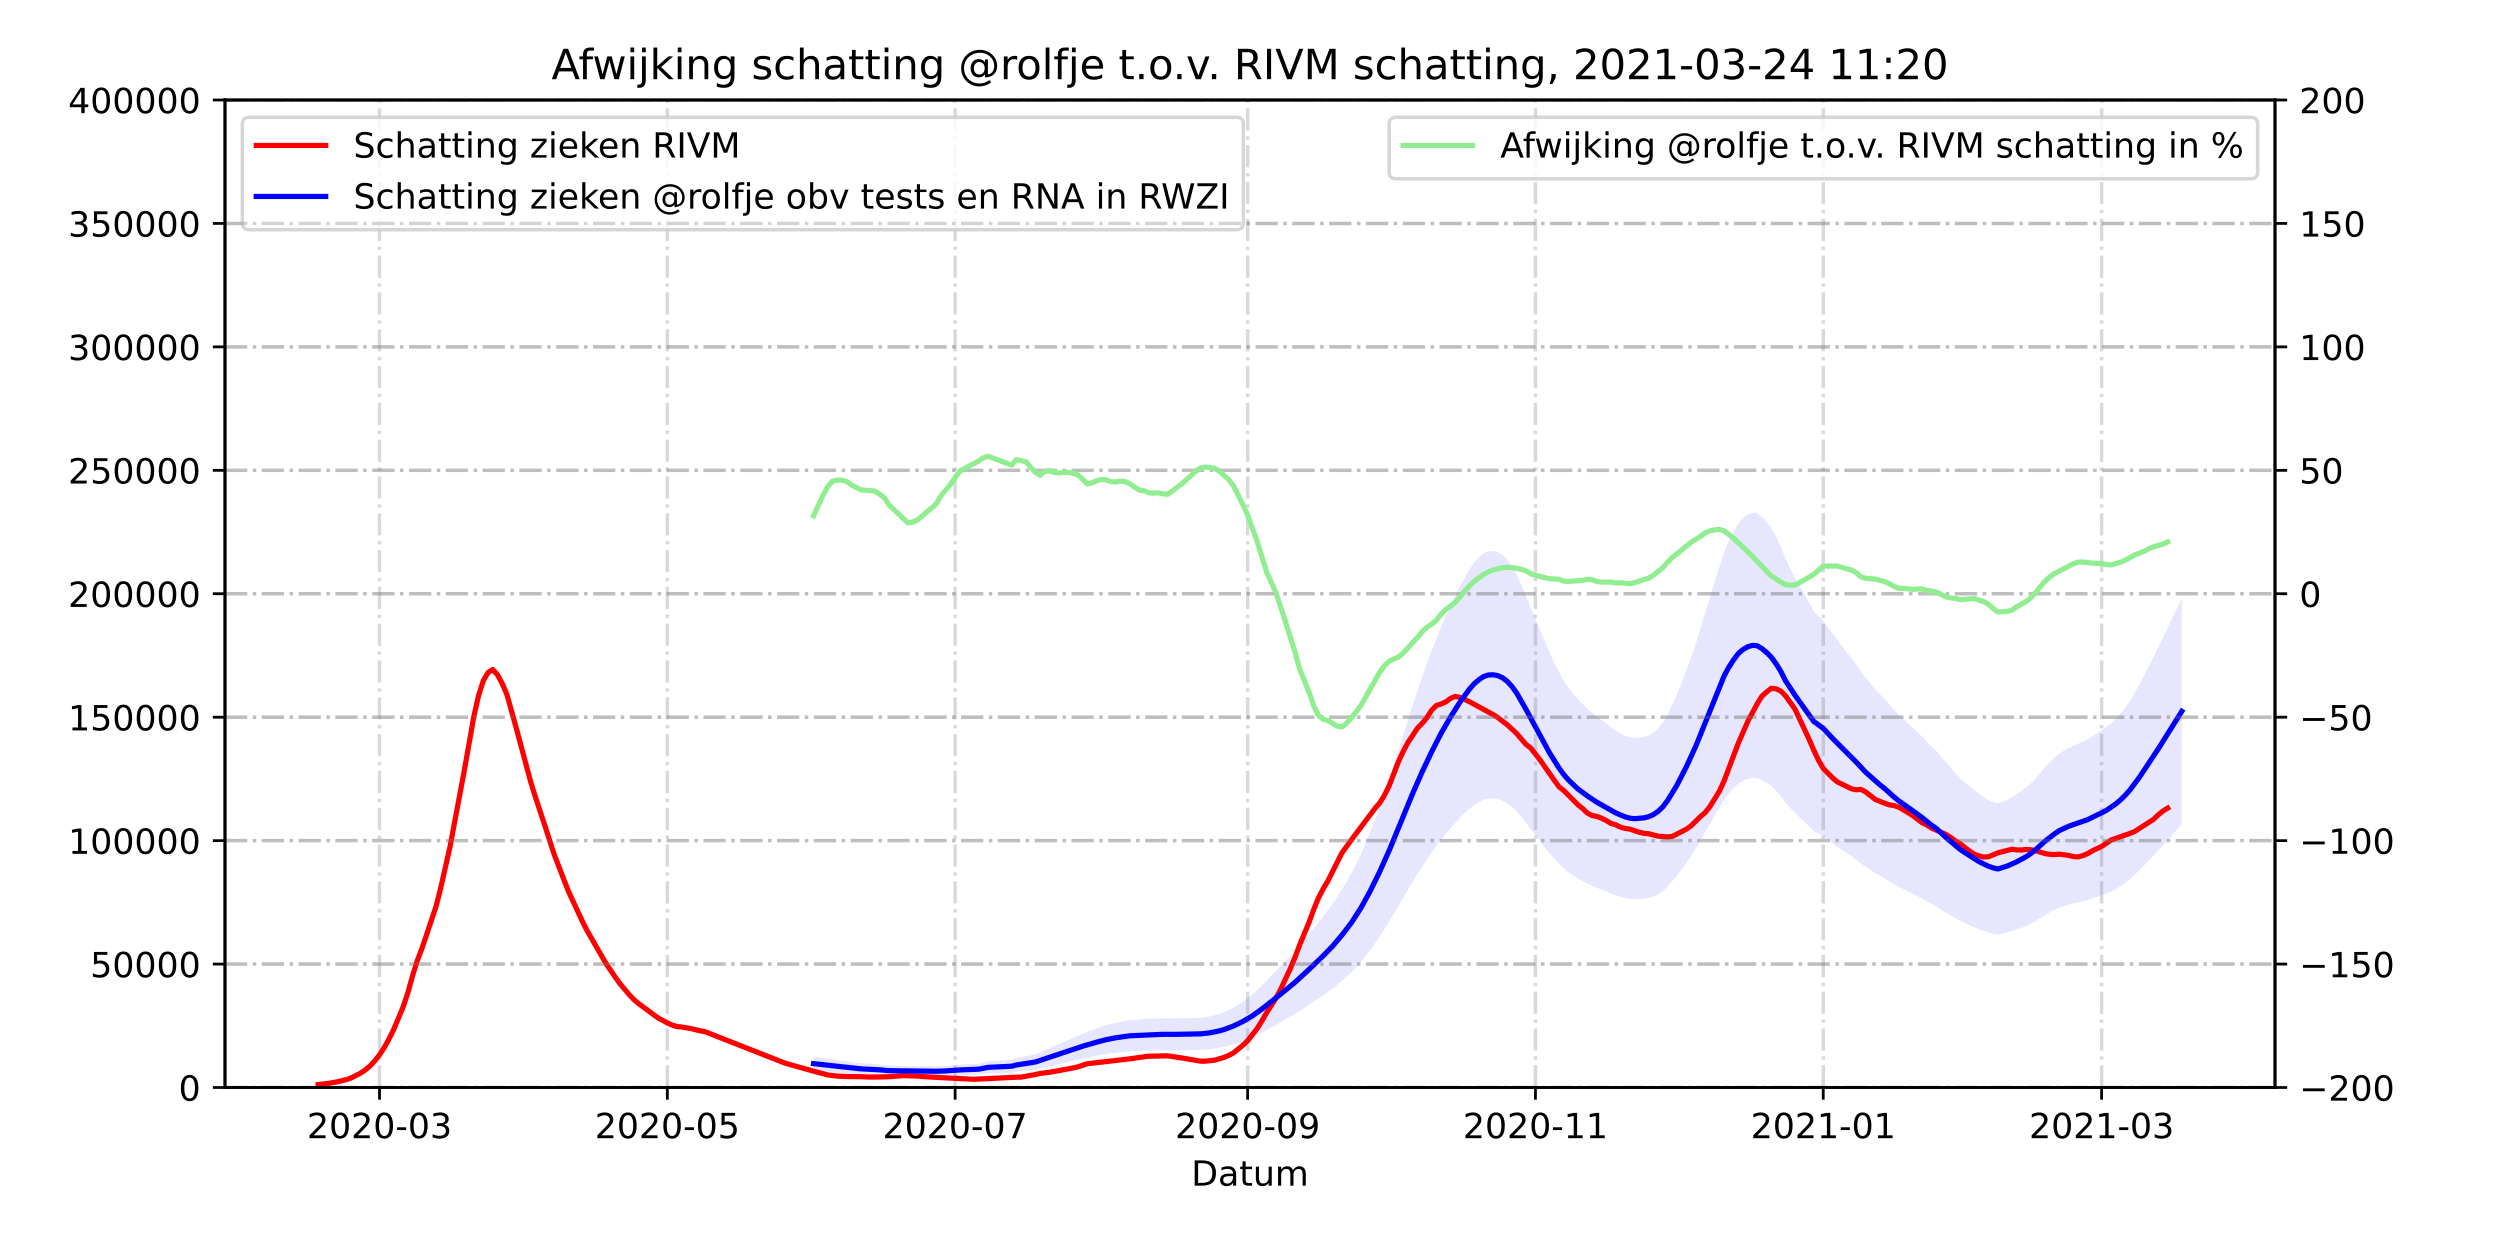 <?xml version="1.0" encoding="utf-8" standalone="no"?>
<!DOCTYPE svg PUBLIC "-//W3C//DTD SVG 1.1//EN"
  "http://www.w3.org/Graphics/SVG/1.1/DTD/svg11.dtd">
<!-- Created with matplotlib (https://matplotlib.org/) -->
<svg height="360pt" version="1.1" viewBox="0 0 720 360" width="720pt" xmlns="http://www.w3.org/2000/svg" xmlns:xlink="http://www.w3.org/1999/xlink">
 <defs>
  <style type="text/css">*{stroke-linecap:butt;stroke-linejoin:round;}</style>
 </defs>
 <g id="figure_1">
  <g id="patch_1">
   <path d="M 0 360 
L 720 360 
L 720 0 
L 0 0 
z
" style="fill:#ffffff;"/>
  </g>
  <g id="axes_1">
   <g id="patch_2">
    <path d="M 64.8 313.2 
L 655.2 313.2 
L 655.2 28.8 
L 64.8 28.8 
z
" style="fill:#ffffff;"/>
   </g>
   <g id="PolyCollection_1">
    <path clip-path="url(#p1ac8e8458b)" d="M 234.311 308.392 
L 234.311 308.392 
L 235.67 308.502 
L 237.028 308.613 
L 238.387 308.723 
L 239.746 308.834 
L 241.105 308.944 
L 242.464 309.055 
L 243.822 309.149 
L 245.181 309.24 
L 246.54 309.338 
L 247.899 309.438 
L 251.975 309.542 
L 253.334 309.637 
L 254.693 309.728 
L 256.052 309.81 
L 261.487 309.876 
L 262.846 309.908 
L 264.204 309.918 
L 269.64 309.928 
L 270.998 309.912 
L 272.357 309.858 
L 273.716 309.781 
L 276.434 309.659 
L 281.869 309.507 
L 283.228 309.334 
L 284.586 309.14 
L 291.38 308.909 
L 292.739 308.654 
L 295.457 308.362 
L 298.174 308.061 
L 299.533 307.758 
L 300.892 307.431 
L 302.251 307.105 
L 303.61 306.788 
L 304.968 306.46 
L 306.327 306.145 
L 307.686 305.835 
L 309.045 305.51 
L 310.404 305.189 
L 311.762 304.886 
L 313.121 304.587 
L 314.48 304.32 
L 315.839 304.057 
L 317.198 303.792 
L 318.557 303.555 
L 319.915 303.352 
L 321.274 303.186 
L 322.633 303.043 
L 323.992 302.909 
L 325.351 302.779 
L 328.068 302.673 
L 329.427 302.586 
L 330.786 302.532 
L 332.145 302.512 
L 333.503 302.486 
L 334.862 302.48 
L 336.221 302.5 
L 337.58 302.494 
L 338.939 302.478 
L 340.297 302.463 
L 341.656 302.449 
L 343.015 302.437 
L 344.374 302.413 
L 345.733 302.384 
L 347.091 302.305 
L 348.45 302.18 
L 349.809 301.998 
L 351.168 301.784 
L 352.527 301.52 
L 353.885 301.172 
L 355.244 300.798 
L 356.603 300.369 
L 357.962 299.881 
L 359.321 299.356 
L 360.679 298.758 
L 362.038 298.114 
L 363.397 297.394 
L 364.756 296.661 
L 366.115 295.881 
L 367.473 295.121 
L 368.832 294.375 
L 370.191 293.614 
L 371.55 292.836 
L 372.909 292.03 
L 374.267 291.188 
L 375.626 290.312 
L 376.985 289.403 
L 378.344 288.516 
L 379.703 287.594 
L 381.061 286.66 
L 382.42 285.693 
L 383.779 284.706 
L 385.138 283.625 
L 386.497 282.461 
L 387.855 281.251 
L 389.214 279.963 
L 390.573 278.541 
L 391.932 277.016 
L 393.291 275.343 
L 394.649 273.55 
L 396.008 271.632 
L 397.367 269.662 
L 398.726 267.588 
L 400.085 265.416 
L 401.443 263.153 
L 402.802 260.852 
L 404.161 258.497 
L 405.52 256.144 
L 406.879 253.871 
L 408.238 251.676 
L 409.596 249.548 
L 410.955 247.501 
L 412.314 245.519 
L 413.673 243.625 
L 415.032 241.792 
L 416.39 240.107 
L 417.749 238.507 
L 419.108 236.98 
L 420.467 235.504 
L 421.826 234.154 
L 423.184 232.905 
L 424.543 231.82 
L 425.902 231.004 
L 427.261 230.362 
L 428.62 230.043 
L 429.978 229.994 
L 431.337 230.162 
L 432.696 230.598 
L 434.055 231.295 
L 435.414 232.334 
L 436.772 233.648 
L 438.131 235.236 
L 439.49 236.974 
L 440.849 238.763 
L 442.208 240.53 
L 443.566 242.267 
L 444.925 244.091 
L 446.284 245.767 
L 447.643 247.327 
L 449.002 248.804 
L 450.36 250.111 
L 451.719 251.212 
L 453.078 252.123 
L 454.437 253.014 
L 455.796 253.749 
L 457.154 254.41 
L 458.513 255.063 
L 459.872 255.681 
L 461.231 256.22 
L 462.59 256.727 
L 463.948 257.313 
L 465.307 257.831 
L 466.666 258.275 
L 468.025 258.641 
L 469.384 258.896 
L 470.742 259.003 
L 472.101 258.932 
L 473.46 258.842 
L 474.819 258.605 
L 476.178 258.179 
L 477.536 257.532 
L 478.895 256.623 
L 480.254 255.357 
L 481.613 253.814 
L 482.972 252.239 
L 484.33 250.439 
L 485.689 248.514 
L 487.048 246.5 
L 488.407 244.355 
L 489.766 241.999 
L 491.125 239.547 
L 492.483 237.165 
L 493.842 234.728 
L 495.201 232.418 
L 496.56 230.203 
L 497.919 228.447 
L 499.277 226.978 
L 500.636 225.71 
L 501.995 224.893 
L 503.354 224.348 
L 504.713 224.067 
L 506.071 224.148 
L 507.43 224.722 
L 508.789 225.5 
L 510.148 226.459 
L 511.507 227.769 
L 512.865 229.301 
L 514.224 231.193 
L 515.583 232.719 
L 516.942 234.104 
L 518.301 235.427 
L 519.659 236.699 
L 521.018 237.992 
L 522.377 239.417 
L 525.095 240.796 
L 526.453 241.843 
L 527.812 242.841 
L 529.171 243.793 
L 530.53 244.811 
L 531.889 245.76 
L 533.247 246.569 
L 534.606 247.614 
L 535.965 248.685 
L 537.324 249.65 
L 538.683 250.519 
L 540.041 251.439 
L 541.4 252.171 
L 542.759 252.91 
L 544.118 253.789 
L 545.477 254.637 
L 546.835 255.405 
L 548.194 256.049 
L 549.553 256.746 
L 550.912 257.42 
L 552.271 258.09 
L 553.629 258.811 
L 554.988 259.598 
L 556.347 260.358 
L 557.706 261.002 
L 559.065 261.93 
L 560.423 262.794 
L 561.782 263.613 
L 563.141 264.422 
L 564.5 265.203 
L 565.859 265.876 
L 567.217 266.454 
L 568.576 267.058 
L 569.935 267.654 
L 571.294 268.156 
L 572.653 268.591 
L 574.012 268.919 
L 575.37 269.151 
L 576.729 268.877 
L 578.088 268.549 
L 579.447 268.149 
L 580.806 267.703 
L 582.164 267.218 
L 583.523 266.671 
L 584.882 266.029 
L 586.241 265.261 
L 587.6 264.384 
L 588.958 263.549 
L 590.317 262.767 
L 591.676 262.077 
L 593.035 261.428 
L 594.394 260.965 
L 595.752 260.54 
L 597.111 260.224 
L 598.47 259.884 
L 599.829 259.566 
L 601.188 259.213 
L 602.546 258.767 
L 603.905 258.298 
L 605.264 257.823 
L 606.623 257.336 
L 607.982 256.728 
L 609.34 256.03 
L 610.699 255.221 
L 612.058 254.29 
L 613.417 253.222 
L 614.776 251.978 
L 616.134 250.668 
L 617.493 249.266 
L 618.852 247.853 
L 620.211 246.462 
L 621.57 244.944 
L 622.928 243.427 
L 624.287 241.909 
L 625.646 240.391 
L 627.005 238.874 
L 628.364 237.356 
L 628.364 237.356 
L 628.364 172.347 
L 627.005 175.165 
L 625.646 177.984 
L 624.287 180.802 
L 622.928 183.621 
L 621.57 186.44 
L 620.211 189.258 
L 618.852 191.841 
L 617.493 194.465 
L 616.134 197.07 
L 614.776 199.503 
L 613.417 201.812 
L 612.058 203.796 
L 610.699 205.526 
L 609.34 207.027 
L 607.982 208.324 
L 606.623 209.453 
L 605.264 210.358 
L 603.905 211.239 
L 602.546 212.11 
L 601.188 212.938 
L 599.829 213.595 
L 598.47 214.184 
L 597.111 214.816 
L 595.752 215.403 
L 594.394 216.192 
L 593.035 217.053 
L 591.676 218.258 
L 590.317 219.539 
L 588.958 220.992 
L 587.6 222.541 
L 586.241 224.171 
L 584.882 225.597 
L 583.523 226.788 
L 582.164 227.805 
L 580.806 228.706 
L 579.447 229.534 
L 578.088 230.277 
L 576.729 230.886 
L 575.37 231.394 
L 574.012 230.963 
L 572.653 230.355 
L 571.294 229.547 
L 569.935 228.614 
L 568.576 227.508 
L 567.217 226.387 
L 565.859 225.312 
L 564.5 224.062 
L 563.141 222.612 
L 561.782 221.11 
L 560.423 219.589 
L 559.065 217.985 
L 557.706 216.261 
L 556.347 215.064 
L 554.988 213.653 
L 553.629 212.192 
L 552.271 210.854 
L 550.912 209.609 
L 549.553 208.357 
L 548.194 207.063 
L 546.835 205.866 
L 545.477 204.441 
L 544.118 202.865 
L 542.759 201.233 
L 541.4 199.86 
L 540.041 198.5 
L 538.683 196.792 
L 537.324 195.178 
L 535.965 193.386 
L 534.606 191.397 
L 533.247 189.456 
L 531.889 187.955 
L 530.53 186.192 
L 529.171 184.301 
L 527.812 182.533 
L 526.453 180.68 
L 525.095 178.735 
L 522.377 176.175 
L 521.018 173.528 
L 519.659 171.127 
L 518.301 168.765 
L 516.942 166.308 
L 515.583 163.735 
L 514.224 160.902 
L 512.865 157.388 
L 511.507 154.542 
L 510.148 152.109 
L 508.789 150.329 
L 507.43 148.884 
L 506.071 147.817 
L 504.713 147.666 
L 503.354 148.189 
L 501.995 149.2 
L 500.636 150.719 
L 499.277 153.073 
L 497.919 155.801 
L 496.56 159.062 
L 495.201 163.177 
L 493.842 167.466 
L 492.483 171.993 
L 491.125 176.416 
L 489.766 180.97 
L 488.407 185.346 
L 487.048 189.329 
L 485.689 193.069 
L 484.33 196.645 
L 482.972 199.986 
L 481.613 202.912 
L 480.254 205.777 
L 478.895 208.128 
L 477.536 209.817 
L 476.178 211.019 
L 474.819 211.809 
L 473.46 212.249 
L 472.101 212.417 
L 470.742 212.548 
L 469.384 212.351 
L 468.025 211.877 
L 466.666 211.196 
L 465.307 210.373 
L 463.948 209.411 
L 462.59 208.321 
L 461.231 207.38 
L 459.872 206.38 
L 458.513 205.232 
L 457.154 204.019 
L 455.796 202.791 
L 454.437 201.425 
L 453.078 199.77 
L 451.719 198.08 
L 450.36 196.034 
L 449.002 193.607 
L 447.643 190.865 
L 446.284 187.967 
L 444.925 184.855 
L 443.566 181.466 
L 442.208 178.242 
L 440.849 174.96 
L 439.49 171.637 
L 438.131 168.41 
L 436.772 165.46 
L 435.414 163.02 
L 434.055 161.09 
L 432.696 159.796 
L 431.337 158.987 
L 429.978 158.675 
L 428.62 158.766 
L 427.261 159.358 
L 425.902 160.55 
L 424.543 162.065 
L 423.184 164.08 
L 421.826 166.401 
L 420.467 168.908 
L 419.108 171.649 
L 417.749 174.485 
L 416.39 177.456 
L 415.032 180.585 
L 413.673 183.99 
L 412.314 187.506 
L 410.955 191.187 
L 409.596 194.99 
L 408.238 198.941 
L 406.879 203.017 
L 405.52 207.239 
L 404.161 211.608 
L 402.802 215.983 
L 401.443 220.255 
L 400.085 224.457 
L 398.726 228.492 
L 397.367 232.345 
L 396.008 236.002 
L 394.649 239.565 
L 393.291 242.894 
L 391.932 246.001 
L 390.573 248.833 
L 389.214 251.474 
L 387.855 253.866 
L 386.497 256.113 
L 385.138 258.275 
L 383.779 260.282 
L 382.42 262.115 
L 381.061 263.912 
L 379.703 265.646 
L 378.344 267.359 
L 376.985 269.006 
L 375.626 270.693 
L 374.267 272.321 
L 372.909 273.884 
L 371.55 275.382 
L 370.191 276.826 
L 368.832 278.239 
L 367.473 279.625 
L 366.115 281.036 
L 364.756 282.485 
L 363.397 283.846 
L 362.038 285.184 
L 360.679 286.379 
L 359.321 287.49 
L 357.962 288.465 
L 356.603 289.371 
L 355.244 290.168 
L 353.885 290.862 
L 352.527 291.508 
L 351.168 291.998 
L 349.809 292.396 
L 348.45 292.735 
L 347.091 292.966 
L 345.733 293.113 
L 344.374 293.168 
L 343.015 293.212 
L 341.656 293.234 
L 340.297 293.26 
L 338.939 293.288 
L 337.58 293.317 
L 336.221 293.328 
L 334.862 293.291 
L 333.503 293.302 
L 332.145 293.35 
L 330.786 293.387 
L 329.427 293.488 
L 328.068 293.65 
L 325.351 293.847 
L 323.992 294.088 
L 322.633 294.337 
L 321.274 294.602 
L 319.915 294.912 
L 318.557 295.289 
L 317.198 295.728 
L 315.839 296.221 
L 314.48 296.708 
L 313.121 297.205 
L 311.762 297.76 
L 310.404 298.322 
L 309.045 298.918 
L 307.686 299.522 
L 306.327 300.098 
L 304.968 300.683 
L 303.61 301.292 
L 302.251 301.881 
L 300.892 302.485 
L 299.533 303.093 
L 298.174 303.657 
L 295.457 304.215 
L 292.739 304.757 
L 291.38 305.23 
L 284.586 305.661 
L 283.228 306.02 
L 281.869 306.342 
L 276.434 306.624 
L 273.716 306.851 
L 272.357 306.993 
L 270.998 307.095 
L 269.64 307.123 
L 264.204 307.104 
L 262.846 307.086 
L 261.487 307.027 
L 256.052 306.904 
L 254.693 306.753 
L 253.334 306.584 
L 251.975 306.406 
L 247.899 306.214 
L 246.54 306.027 
L 245.181 305.846 
L 243.822 305.677 
L 242.464 305.502 
L 241.105 305.297 
L 239.746 305.092 
L 238.387 304.886 
L 237.028 304.681 
L 235.67 304.476 
L 234.311 304.271 
z
" style="fill:#0000ff;fill-opacity:0.1;"/>
   </g>
   <g id="matplotlib.axis_1">
    <g id="xtick_1">
     <g id="line2d_1">
      <path clip-path="url(#p1ac8e8458b)" d="M 109.301 313.2 
L 109.301 28.8 
" style="fill:none;stroke:#808080;stroke-dasharray:6.4,1.6,1,1.6;stroke-dashoffset:0;stroke-opacity:0.3;"/>
     </g>
     <g id="line2d_2">
      <defs>
       <path d="M 0 0 
L 0 3.5 
" id="md225e066f1" style="stroke:#000000;stroke-width:0.8;"/>
      </defs>
      <g>
       <use style="stroke:#000000;stroke-width:0.8;" x="109.301" xlink:href="#md225e066f1" y="313.2"/>
      </g>
     </g>
     <g id="text_1">
      <!-- 2020-03 -->
      <g transform="translate(88.409 327.798)scale(0.1 -0.1)">
       <defs>
        <path d="M 19.188 8.297 
L 53.609 8.297 
L 53.609 0 
L 7.328 0 
L 7.328 8.297 
Q 12.938 14.109 22.625 23.891 
Q 32.328 33.688 34.812 36.531 
Q 39.547 41.844 41.422 45.531 
Q 43.312 49.219 43.312 52.781 
Q 43.312 58.594 39.234 62.25 
Q 35.156 65.922 28.609 65.922 
Q 23.969 65.922 18.812 64.312 
Q 13.672 62.703 7.812 59.422 
L 7.812 69.391 
Q 13.766 71.781 18.938 73 
Q 24.125 74.219 28.422 74.219 
Q 39.75 74.219 46.484 68.547 
Q 53.219 62.891 53.219 53.422 
Q 53.219 48.922 51.531 44.891 
Q 49.859 40.875 45.406 35.406 
Q 44.188 33.984 37.641 27.219 
Q 31.109 20.453 19.188 8.297 
z
" id="DejaVuSans-50"/>
        <path d="M 31.781 66.406 
Q 24.172 66.406 20.328 58.906 
Q 16.5 51.422 16.5 36.375 
Q 16.5 21.391 20.328 13.891 
Q 24.172 6.391 31.781 6.391 
Q 39.453 6.391 43.281 13.891 
Q 47.125 21.391 47.125 36.375 
Q 47.125 51.422 43.281 58.906 
Q 39.453 66.406 31.781 66.406 
z
M 31.781 74.219 
Q 44.047 74.219 50.516 64.516 
Q 56.984 54.828 56.984 36.375 
Q 56.984 17.969 50.516 8.266 
Q 44.047 -1.422 31.781 -1.422 
Q 19.531 -1.422 13.062 8.266 
Q 6.594 17.969 6.594 36.375 
Q 6.594 54.828 13.062 64.516 
Q 19.531 74.219 31.781 74.219 
z
" id="DejaVuSans-48"/>
        <path d="M 4.891 31.391 
L 31.203 31.391 
L 31.203 23.391 
L 4.891 23.391 
z
" id="DejaVuSans-45"/>
        <path d="M 40.578 39.312 
Q 47.656 37.797 51.625 33 
Q 55.609 28.219 55.609 21.188 
Q 55.609 10.406 48.188 4.484 
Q 40.766 -1.422 27.094 -1.422 
Q 22.516 -1.422 17.656 -0.516 
Q 12.797 0.391 7.625 2.203 
L 7.625 11.719 
Q 11.719 9.328 16.594 8.109 
Q 21.484 6.891 26.812 6.891 
Q 36.078 6.891 40.938 10.547 
Q 45.797 14.203 45.797 21.188 
Q 45.797 27.641 41.281 31.266 
Q 36.766 34.906 28.719 34.906 
L 20.219 34.906 
L 20.219 43.016 
L 29.109 43.016 
Q 36.375 43.016 40.234 45.922 
Q 44.094 48.828 44.094 54.297 
Q 44.094 59.906 40.109 62.906 
Q 36.141 65.922 28.719 65.922 
Q 24.656 65.922 20.016 65.031 
Q 15.375 64.156 9.812 62.312 
L 9.812 71.094 
Q 15.438 72.656 20.344 73.438 
Q 25.25 74.219 29.594 74.219 
Q 40.828 74.219 47.359 69.109 
Q 53.906 64.016 53.906 55.328 
Q 53.906 49.266 50.438 45.094 
Q 46.969 40.922 40.578 39.312 
z
" id="DejaVuSans-51"/>
       </defs>
       <use xlink:href="#DejaVuSans-50"/>
       <use x="63.623" xlink:href="#DejaVuSans-48"/>
       <use x="127.246" xlink:href="#DejaVuSans-50"/>
       <use x="190.869" xlink:href="#DejaVuSans-48"/>
       <use x="254.492" xlink:href="#DejaVuSans-45"/>
       <use x="290.576" xlink:href="#DejaVuSans-48"/>
       <use x="354.199" xlink:href="#DejaVuSans-51"/>
      </g>
     </g>
    </g>
    <g id="xtick_2">
     <g id="line2d_3">
      <path clip-path="url(#p1ac8e8458b)" d="M 192.188 313.2 
L 192.188 28.8 
" style="fill:none;stroke:#808080;stroke-dasharray:6.4,1.6,1,1.6;stroke-dashoffset:0;stroke-opacity:0.3;"/>
     </g>
     <g id="line2d_4">
      <g>
       <use style="stroke:#000000;stroke-width:0.8;" x="192.188" xlink:href="#md225e066f1" y="313.2"/>
      </g>
     </g>
     <g id="text_2">
      <!-- 2020-05 -->
      <g transform="translate(171.296 327.798)scale(0.1 -0.1)">
       <defs>
        <path d="M 10.797 72.906 
L 49.516 72.906 
L 49.516 64.594 
L 19.828 64.594 
L 19.828 46.734 
Q 21.969 47.469 24.109 47.828 
Q 26.266 48.188 28.422 48.188 
Q 40.625 48.188 47.75 41.5 
Q 54.891 34.812 54.891 23.391 
Q 54.891 11.625 47.562 5.094 
Q 40.234 -1.422 26.906 -1.422 
Q 22.312 -1.422 17.547 -0.641 
Q 12.797 0.141 7.719 1.703 
L 7.719 11.625 
Q 12.109 9.234 16.797 8.062 
Q 21.484 6.891 26.703 6.891 
Q 35.156 6.891 40.078 11.328 
Q 45.016 15.766 45.016 23.391 
Q 45.016 31 40.078 35.438 
Q 35.156 39.891 26.703 39.891 
Q 22.75 39.891 18.812 39.016 
Q 14.891 38.141 10.797 36.281 
z
" id="DejaVuSans-53"/>
       </defs>
       <use xlink:href="#DejaVuSans-50"/>
       <use x="63.623" xlink:href="#DejaVuSans-48"/>
       <use x="127.246" xlink:href="#DejaVuSans-50"/>
       <use x="190.869" xlink:href="#DejaVuSans-48"/>
       <use x="254.492" xlink:href="#DejaVuSans-45"/>
       <use x="290.576" xlink:href="#DejaVuSans-48"/>
       <use x="354.199" xlink:href="#DejaVuSans-53"/>
      </g>
     </g>
    </g>
    <g id="xtick_3">
     <g id="line2d_5">
      <path clip-path="url(#p1ac8e8458b)" d="M 275.075 313.2 
L 275.075 28.8 
" style="fill:none;stroke:#808080;stroke-dasharray:6.4,1.6,1,1.6;stroke-dashoffset:0;stroke-opacity:0.3;"/>
     </g>
     <g id="line2d_6">
      <g>
       <use style="stroke:#000000;stroke-width:0.8;" x="275.075" xlink:href="#md225e066f1" y="313.2"/>
      </g>
     </g>
     <g id="text_3">
      <!-- 2020-07 -->
      <g transform="translate(254.183 327.798)scale(0.1 -0.1)">
       <defs>
        <path d="M 8.203 72.906 
L 55.078 72.906 
L 55.078 68.703 
L 28.609 0 
L 18.312 0 
L 43.219 64.594 
L 8.203 64.594 
z
" id="DejaVuSans-55"/>
       </defs>
       <use xlink:href="#DejaVuSans-50"/>
       <use x="63.623" xlink:href="#DejaVuSans-48"/>
       <use x="127.246" xlink:href="#DejaVuSans-50"/>
       <use x="190.869" xlink:href="#DejaVuSans-48"/>
       <use x="254.492" xlink:href="#DejaVuSans-45"/>
       <use x="290.576" xlink:href="#DejaVuSans-48"/>
       <use x="354.199" xlink:href="#DejaVuSans-55"/>
      </g>
     </g>
    </g>
    <g id="xtick_4">
     <g id="line2d_7">
      <path clip-path="url(#p1ac8e8458b)" d="M 359.321 313.2 
L 359.321 28.8 
" style="fill:none;stroke:#808080;stroke-dasharray:6.4,1.6,1,1.6;stroke-dashoffset:0;stroke-opacity:0.3;"/>
     </g>
     <g id="line2d_8">
      <g>
       <use style="stroke:#000000;stroke-width:0.8;" x="359.321" xlink:href="#md225e066f1" y="313.2"/>
      </g>
     </g>
     <g id="text_4">
      <!-- 2020-09 -->
      <g transform="translate(338.429 327.798)scale(0.1 -0.1)">
       <defs>
        <path d="M 10.984 1.516 
L 10.984 10.5 
Q 14.703 8.734 18.5 7.812 
Q 22.312 6.891 25.984 6.891 
Q 35.75 6.891 40.891 13.453 
Q 46.047 20.016 46.781 33.406 
Q 43.953 29.203 39.594 26.953 
Q 35.25 24.703 29.984 24.703 
Q 19.047 24.703 12.672 31.312 
Q 6.297 37.938 6.297 49.422 
Q 6.297 60.641 12.938 67.422 
Q 19.578 74.219 30.609 74.219 
Q 43.266 74.219 49.922 64.516 
Q 56.594 54.828 56.594 36.375 
Q 56.594 19.141 48.406 8.859 
Q 40.234 -1.422 26.422 -1.422 
Q 22.703 -1.422 18.891 -0.688 
Q 15.094 0.047 10.984 1.516 
z
M 30.609 32.422 
Q 37.25 32.422 41.125 36.953 
Q 45.016 41.5 45.016 49.422 
Q 45.016 57.281 41.125 61.844 
Q 37.25 66.406 30.609 66.406 
Q 23.969 66.406 20.094 61.844 
Q 16.219 57.281 16.219 49.422 
Q 16.219 41.5 20.094 36.953 
Q 23.969 32.422 30.609 32.422 
z
" id="DejaVuSans-57"/>
       </defs>
       <use xlink:href="#DejaVuSans-50"/>
       <use x="63.623" xlink:href="#DejaVuSans-48"/>
       <use x="127.246" xlink:href="#DejaVuSans-50"/>
       <use x="190.869" xlink:href="#DejaVuSans-48"/>
       <use x="254.492" xlink:href="#DejaVuSans-45"/>
       <use x="290.576" xlink:href="#DejaVuSans-48"/>
       <use x="354.199" xlink:href="#DejaVuSans-57"/>
      </g>
     </g>
    </g>
    <g id="xtick_5">
     <g id="line2d_9">
      <path clip-path="url(#p1ac8e8458b)" d="M 442.208 313.2 
L 442.208 28.8 
" style="fill:none;stroke:#808080;stroke-dasharray:6.4,1.6,1,1.6;stroke-dashoffset:0;stroke-opacity:0.3;"/>
     </g>
     <g id="line2d_10">
      <g>
       <use style="stroke:#000000;stroke-width:0.8;" x="442.208" xlink:href="#md225e066f1" y="313.2"/>
      </g>
     </g>
     <g id="text_5">
      <!-- 2020-11 -->
      <g transform="translate(421.316 327.798)scale(0.1 -0.1)">
       <defs>
        <path d="M 12.406 8.297 
L 28.516 8.297 
L 28.516 63.922 
L 10.984 60.406 
L 10.984 69.391 
L 28.422 72.906 
L 38.281 72.906 
L 38.281 8.297 
L 54.391 8.297 
L 54.391 0 
L 12.406 0 
z
" id="DejaVuSans-49"/>
       </defs>
       <use xlink:href="#DejaVuSans-50"/>
       <use x="63.623" xlink:href="#DejaVuSans-48"/>
       <use x="127.246" xlink:href="#DejaVuSans-50"/>
       <use x="190.869" xlink:href="#DejaVuSans-48"/>
       <use x="254.492" xlink:href="#DejaVuSans-45"/>
       <use x="290.576" xlink:href="#DejaVuSans-49"/>
       <use x="354.199" xlink:href="#DejaVuSans-49"/>
      </g>
     </g>
    </g>
    <g id="xtick_6">
     <g id="line2d_11">
      <path clip-path="url(#p1ac8e8458b)" d="M 525.095 313.2 
L 525.095 28.8 
" style="fill:none;stroke:#808080;stroke-dasharray:6.4,1.6,1,1.6;stroke-dashoffset:0;stroke-opacity:0.3;"/>
     </g>
     <g id="line2d_12">
      <g>
       <use style="stroke:#000000;stroke-width:0.8;" x="525.095" xlink:href="#md225e066f1" y="313.2"/>
      </g>
     </g>
     <g id="text_6">
      <!-- 2021-01 -->
      <g transform="translate(504.203 327.798)scale(0.1 -0.1)">
       <use xlink:href="#DejaVuSans-50"/>
       <use x="63.623" xlink:href="#DejaVuSans-48"/>
       <use x="127.246" xlink:href="#DejaVuSans-50"/>
       <use x="190.869" xlink:href="#DejaVuSans-49"/>
       <use x="254.492" xlink:href="#DejaVuSans-45"/>
       <use x="290.576" xlink:href="#DejaVuSans-48"/>
       <use x="354.199" xlink:href="#DejaVuSans-49"/>
      </g>
     </g>
    </g>
    <g id="xtick_7">
     <g id="line2d_13">
      <path clip-path="url(#p1ac8e8458b)" d="M 605.264 313.2 
L 605.264 28.8 
" style="fill:none;stroke:#808080;stroke-dasharray:6.4,1.6,1,1.6;stroke-dashoffset:0;stroke-opacity:0.3;"/>
     </g>
     <g id="line2d_14">
      <g>
       <use style="stroke:#000000;stroke-width:0.8;" x="605.264" xlink:href="#md225e066f1" y="313.2"/>
      </g>
     </g>
     <g id="text_7">
      <!-- 2021-03 -->
      <g transform="translate(584.373 327.798)scale(0.1 -0.1)">
       <use xlink:href="#DejaVuSans-50"/>
       <use x="63.623" xlink:href="#DejaVuSans-48"/>
       <use x="127.246" xlink:href="#DejaVuSans-50"/>
       <use x="190.869" xlink:href="#DejaVuSans-49"/>
       <use x="254.492" xlink:href="#DejaVuSans-45"/>
       <use x="290.576" xlink:href="#DejaVuSans-48"/>
       <use x="354.199" xlink:href="#DejaVuSans-51"/>
      </g>
     </g>
    </g>
    <g id="text_8">
     <!-- Datum -->
     <g transform="translate(343.087 341.477)scale(0.1 -0.1)">
      <defs>
       <path d="M 19.672 64.797 
L 19.672 8.109 
L 31.594 8.109 
Q 46.688 8.109 53.688 14.938 
Q 60.688 21.781 60.688 36.531 
Q 60.688 51.172 53.688 57.984 
Q 46.688 64.797 31.594 64.797 
z
M 9.812 72.906 
L 30.078 72.906 
Q 51.266 72.906 61.172 64.094 
Q 71.094 55.281 71.094 36.531 
Q 71.094 17.672 61.125 8.828 
Q 51.172 0 30.078 0 
L 9.812 0 
z
" id="DejaVuSans-68"/>
       <path d="M 34.281 27.484 
Q 23.391 27.484 19.188 25 
Q 14.984 22.516 14.984 16.5 
Q 14.984 11.719 18.141 8.906 
Q 21.297 6.109 26.703 6.109 
Q 34.188 6.109 38.703 11.406 
Q 43.219 16.703 43.219 25.484 
L 43.219 27.484 
z
M 52.203 31.203 
L 52.203 0 
L 43.219 0 
L 43.219 8.297 
Q 40.141 3.328 35.547 0.953 
Q 30.953 -1.422 24.312 -1.422 
Q 15.922 -1.422 10.953 3.297 
Q 6 8.016 6 15.922 
Q 6 25.141 12.172 29.828 
Q 18.359 34.516 30.609 34.516 
L 43.219 34.516 
L 43.219 35.406 
Q 43.219 41.609 39.141 45 
Q 35.062 48.391 27.688 48.391 
Q 23 48.391 18.547 47.266 
Q 14.109 46.141 10.016 43.891 
L 10.016 52.203 
Q 14.938 54.109 19.578 55.047 
Q 24.219 56 28.609 56 
Q 40.484 56 46.344 49.844 
Q 52.203 43.703 52.203 31.203 
z
" id="DejaVuSans-97"/>
       <path d="M 18.312 70.219 
L 18.312 54.688 
L 36.812 54.688 
L 36.812 47.703 
L 18.312 47.703 
L 18.312 18.016 
Q 18.312 11.328 20.141 9.422 
Q 21.969 7.516 27.594 7.516 
L 36.812 7.516 
L 36.812 0 
L 27.594 0 
Q 17.188 0 13.234 3.875 
Q 9.281 7.766 9.281 18.016 
L 9.281 47.703 
L 2.688 47.703 
L 2.688 54.688 
L 9.281 54.688 
L 9.281 70.219 
z
" id="DejaVuSans-116"/>
       <path d="M 8.5 21.578 
L 8.5 54.688 
L 17.484 54.688 
L 17.484 21.922 
Q 17.484 14.156 20.5 10.266 
Q 23.531 6.391 29.594 6.391 
Q 36.859 6.391 41.078 11.031 
Q 45.312 15.672 45.312 23.688 
L 45.312 54.688 
L 54.297 54.688 
L 54.297 0 
L 45.312 0 
L 45.312 8.406 
Q 42.047 3.422 37.719 1 
Q 33.406 -1.422 27.688 -1.422 
Q 18.266 -1.422 13.375 4.438 
Q 8.5 10.297 8.5 21.578 
z
M 31.109 56 
z
" id="DejaVuSans-117"/>
       <path d="M 52 44.188 
Q 55.375 50.25 60.062 53.125 
Q 64.75 56 71.094 56 
Q 79.641 56 84.281 50.016 
Q 88.922 44.047 88.922 33.016 
L 88.922 0 
L 79.891 0 
L 79.891 32.719 
Q 79.891 40.578 77.094 44.375 
Q 74.312 48.188 68.609 48.188 
Q 61.625 48.188 57.562 43.547 
Q 53.516 38.922 53.516 30.906 
L 53.516 0 
L 44.484 0 
L 44.484 32.719 
Q 44.484 40.625 41.703 44.406 
Q 38.922 48.188 33.109 48.188 
Q 26.219 48.188 22.156 43.531 
Q 18.109 38.875 18.109 30.906 
L 18.109 0 
L 9.078 0 
L 9.078 54.688 
L 18.109 54.688 
L 18.109 46.188 
Q 21.188 51.219 25.484 53.609 
Q 29.781 56 35.688 56 
Q 41.656 56 45.828 52.969 
Q 50 49.953 52 44.188 
z
" id="DejaVuSans-109"/>
      </defs>
      <use xlink:href="#DejaVuSans-68"/>
      <use x="77.002" xlink:href="#DejaVuSans-97"/>
      <use x="138.281" xlink:href="#DejaVuSans-116"/>
      <use x="177.49" xlink:href="#DejaVuSans-117"/>
      <use x="240.869" xlink:href="#DejaVuSans-109"/>
     </g>
    </g>
   </g>
   <g id="matplotlib.axis_2">
    <g id="ytick_1">
     <g id="line2d_15">
      <path clip-path="url(#p1ac8e8458b)" d="M 64.8 313.2 
L 655.2 313.2 
" style="fill:none;stroke:#808080;stroke-dasharray:6.4,1.6,1,1.6;stroke-dashoffset:0;stroke-opacity:0.3;"/>
     </g>
     <g id="line2d_16">
      <defs>
       <path d="M 0 0 
L -3.5 0 
" id="mc40fe7f185" style="stroke:#000000;stroke-width:0.8;"/>
      </defs>
      <g>
       <use style="stroke:#000000;stroke-width:0.8;" x="64.8" xlink:href="#mc40fe7f185" y="313.2"/>
      </g>
     </g>
     <g id="text_9">
      <!-- 0 -->
      <g transform="translate(51.438 316.999)scale(0.1 -0.1)">
       <use xlink:href="#DejaVuSans-48"/>
      </g>
     </g>
    </g>
    <g id="ytick_2">
     <g id="line2d_17">
      <path clip-path="url(#p1ac8e8458b)" d="M 64.8 277.65 
L 655.2 277.65 
" style="fill:none;stroke:#808080;stroke-dasharray:6.4,1.6,1,1.6;stroke-dashoffset:0;stroke-opacity:0.3;"/>
     </g>
     <g id="line2d_18">
      <g>
       <use style="stroke:#000000;stroke-width:0.8;" x="64.8" xlink:href="#mc40fe7f185" y="277.65"/>
      </g>
     </g>
     <g id="text_10">
      <!-- 50000 -->
      <g transform="translate(25.988 281.449)scale(0.1 -0.1)">
       <use xlink:href="#DejaVuSans-53"/>
       <use x="63.623" xlink:href="#DejaVuSans-48"/>
       <use x="127.246" xlink:href="#DejaVuSans-48"/>
       <use x="190.869" xlink:href="#DejaVuSans-48"/>
       <use x="254.492" xlink:href="#DejaVuSans-48"/>
      </g>
     </g>
    </g>
    <g id="ytick_3">
     <g id="line2d_19">
      <path clip-path="url(#p1ac8e8458b)" d="M 64.8 242.1 
L 655.2 242.1 
" style="fill:none;stroke:#808080;stroke-dasharray:6.4,1.6,1,1.6;stroke-dashoffset:0;stroke-opacity:0.3;"/>
     </g>
     <g id="line2d_20">
      <g>
       <use style="stroke:#000000;stroke-width:0.8;" x="64.8" xlink:href="#mc40fe7f185" y="242.1"/>
      </g>
     </g>
     <g id="text_11">
      <!-- 100000 -->
      <g transform="translate(19.625 245.899)scale(0.1 -0.1)">
       <use xlink:href="#DejaVuSans-49"/>
       <use x="63.623" xlink:href="#DejaVuSans-48"/>
       <use x="127.246" xlink:href="#DejaVuSans-48"/>
       <use x="190.869" xlink:href="#DejaVuSans-48"/>
       <use x="254.492" xlink:href="#DejaVuSans-48"/>
       <use x="318.115" xlink:href="#DejaVuSans-48"/>
      </g>
     </g>
    </g>
    <g id="ytick_4">
     <g id="line2d_21">
      <path clip-path="url(#p1ac8e8458b)" d="M 64.8 206.55 
L 655.2 206.55 
" style="fill:none;stroke:#808080;stroke-dasharray:6.4,1.6,1,1.6;stroke-dashoffset:0;stroke-opacity:0.3;"/>
     </g>
     <g id="line2d_22">
      <g>
       <use style="stroke:#000000;stroke-width:0.8;" x="64.8" xlink:href="#mc40fe7f185" y="206.55"/>
      </g>
     </g>
     <g id="text_12">
      <!-- 150000 -->
      <g transform="translate(19.625 210.349)scale(0.1 -0.1)">
       <use xlink:href="#DejaVuSans-49"/>
       <use x="63.623" xlink:href="#DejaVuSans-53"/>
       <use x="127.246" xlink:href="#DejaVuSans-48"/>
       <use x="190.869" xlink:href="#DejaVuSans-48"/>
       <use x="254.492" xlink:href="#DejaVuSans-48"/>
       <use x="318.115" xlink:href="#DejaVuSans-48"/>
      </g>
     </g>
    </g>
    <g id="ytick_5">
     <g id="line2d_23">
      <path clip-path="url(#p1ac8e8458b)" d="M 64.8 171 
L 655.2 171 
" style="fill:none;stroke:#808080;stroke-dasharray:6.4,1.6,1,1.6;stroke-dashoffset:0;stroke-opacity:0.3;"/>
     </g>
     <g id="line2d_24">
      <g>
       <use style="stroke:#000000;stroke-width:0.8;" x="64.8" xlink:href="#mc40fe7f185" y="171"/>
      </g>
     </g>
     <g id="text_13">
      <!-- 200000 -->
      <g transform="translate(19.625 174.799)scale(0.1 -0.1)">
       <use xlink:href="#DejaVuSans-50"/>
       <use x="63.623" xlink:href="#DejaVuSans-48"/>
       <use x="127.246" xlink:href="#DejaVuSans-48"/>
       <use x="190.869" xlink:href="#DejaVuSans-48"/>
       <use x="254.492" xlink:href="#DejaVuSans-48"/>
       <use x="318.115" xlink:href="#DejaVuSans-48"/>
      </g>
     </g>
    </g>
    <g id="ytick_6">
     <g id="line2d_25">
      <path clip-path="url(#p1ac8e8458b)" d="M 64.8 135.45 
L 655.2 135.45 
" style="fill:none;stroke:#808080;stroke-dasharray:6.4,1.6,1,1.6;stroke-dashoffset:0;stroke-opacity:0.3;"/>
     </g>
     <g id="line2d_26">
      <g>
       <use style="stroke:#000000;stroke-width:0.8;" x="64.8" xlink:href="#mc40fe7f185" y="135.45"/>
      </g>
     </g>
     <g id="text_14">
      <!-- 250000 -->
      <g transform="translate(19.625 139.249)scale(0.1 -0.1)">
       <use xlink:href="#DejaVuSans-50"/>
       <use x="63.623" xlink:href="#DejaVuSans-53"/>
       <use x="127.246" xlink:href="#DejaVuSans-48"/>
       <use x="190.869" xlink:href="#DejaVuSans-48"/>
       <use x="254.492" xlink:href="#DejaVuSans-48"/>
       <use x="318.115" xlink:href="#DejaVuSans-48"/>
      </g>
     </g>
    </g>
    <g id="ytick_7">
     <g id="line2d_27">
      <path clip-path="url(#p1ac8e8458b)" d="M 64.8 99.9 
L 655.2 99.9 
" style="fill:none;stroke:#808080;stroke-dasharray:6.4,1.6,1,1.6;stroke-dashoffset:0;stroke-opacity:0.3;"/>
     </g>
     <g id="line2d_28">
      <g>
       <use style="stroke:#000000;stroke-width:0.8;" x="64.8" xlink:href="#mc40fe7f185" y="99.9"/>
      </g>
     </g>
     <g id="text_15">
      <!-- 300000 -->
      <g transform="translate(19.625 103.699)scale(0.1 -0.1)">
       <use xlink:href="#DejaVuSans-51"/>
       <use x="63.623" xlink:href="#DejaVuSans-48"/>
       <use x="127.246" xlink:href="#DejaVuSans-48"/>
       <use x="190.869" xlink:href="#DejaVuSans-48"/>
       <use x="254.492" xlink:href="#DejaVuSans-48"/>
       <use x="318.115" xlink:href="#DejaVuSans-48"/>
      </g>
     </g>
    </g>
    <g id="ytick_8">
     <g id="line2d_29">
      <path clip-path="url(#p1ac8e8458b)" d="M 64.8 64.35 
L 655.2 64.35 
" style="fill:none;stroke:#808080;stroke-dasharray:6.4,1.6,1,1.6;stroke-dashoffset:0;stroke-opacity:0.3;"/>
     </g>
     <g id="line2d_30">
      <g>
       <use style="stroke:#000000;stroke-width:0.8;" x="64.8" xlink:href="#mc40fe7f185" y="64.35"/>
      </g>
     </g>
     <g id="text_16">
      <!-- 350000 -->
      <g transform="translate(19.625 68.149)scale(0.1 -0.1)">
       <use xlink:href="#DejaVuSans-51"/>
       <use x="63.623" xlink:href="#DejaVuSans-53"/>
       <use x="127.246" xlink:href="#DejaVuSans-48"/>
       <use x="190.869" xlink:href="#DejaVuSans-48"/>
       <use x="254.492" xlink:href="#DejaVuSans-48"/>
       <use x="318.115" xlink:href="#DejaVuSans-48"/>
      </g>
     </g>
    </g>
    <g id="ytick_9">
     <g id="line2d_31">
      <path clip-path="url(#p1ac8e8458b)" d="M 64.8 28.8 
L 655.2 28.8 
" style="fill:none;stroke:#808080;stroke-dasharray:6.4,1.6,1,1.6;stroke-dashoffset:0;stroke-opacity:0.3;"/>
     </g>
     <g id="line2d_32">
      <g>
       <use style="stroke:#000000;stroke-width:0.8;" x="64.8" xlink:href="#mc40fe7f185" y="28.8"/>
      </g>
     </g>
     <g id="text_17">
      <!-- 400000 -->
      <g transform="translate(19.625 32.599)scale(0.1 -0.1)">
       <defs>
        <path d="M 37.797 64.312 
L 12.891 25.391 
L 37.797 25.391 
z
M 35.203 72.906 
L 47.609 72.906 
L 47.609 25.391 
L 58.016 25.391 
L 58.016 17.188 
L 47.609 17.188 
L 47.609 0 
L 37.797 0 
L 37.797 17.188 
L 4.891 17.188 
L 4.891 26.703 
z
" id="DejaVuSans-52"/>
       </defs>
       <use xlink:href="#DejaVuSans-52"/>
       <use x="63.623" xlink:href="#DejaVuSans-48"/>
       <use x="127.246" xlink:href="#DejaVuSans-48"/>
       <use x="190.869" xlink:href="#DejaVuSans-48"/>
       <use x="254.492" xlink:href="#DejaVuSans-48"/>
       <use x="318.115" xlink:href="#DejaVuSans-48"/>
      </g>
     </g>
    </g>
   </g>
   <g id="line2d_33">
    <path clip-path="url(#p1ac8e8458b)" d="M 91.636 312.35 
L 94.354 312.045 
L 97.072 311.577 
L 99.789 310.931 
L 101.148 310.428 
L 103.866 309.049 
L 105.224 308.133 
L 106.583 306.972 
L 107.942 305.514 
L 109.301 303.787 
L 110.66 301.706 
L 112.018 299.247 
L 113.377 296.519 
L 116.095 290.013 
L 117.454 285.929 
L 118.812 281.023 
L 120.171 276.673 
L 121.53 273.134 
L 125.606 260.978 
L 126.965 255.572 
L 129.683 243.477 
L 133.759 221.68 
L 136.477 206.293 
L 137.836 200.287 
L 139.194 196.045 
L 140.553 193.685 
L 141.912 192.819 
L 143.271 194.338 
L 144.63 196.835 
L 145.988 200.022 
L 148.706 209.763 
L 152.783 224.978 
L 154.141 229.382 
L 156.859 237.577 
L 159.577 246.007 
L 163.653 256.575 
L 167.729 265.358 
L 169.088 268.054 
L 174.523 277.482 
L 177.241 281.506 
L 178.6 283.361 
L 181.317 286.587 
L 182.676 287.983 
L 184.035 289.123 
L 186.753 291.129 
L 189.47 293.133 
L 192.188 294.604 
L 193.547 295.206 
L 194.905 295.657 
L 196.264 295.769 
L 198.982 296.231 
L 201.699 296.892 
L 203.058 297.136 
L 226.158 306.209 
L 234.311 308.5 
L 238.387 309.583 
L 241.105 309.919 
L 243.822 310.045 
L 247.899 310.089 
L 250.616 310.203 
L 253.334 310.165 
L 256.052 310.097 
L 260.128 309.785 
L 264.204 309.91 
L 266.922 310.127 
L 275.075 310.56 
L 280.51 310.839 
L 292.739 310.237 
L 294.098 310.203 
L 298.174 309.469 
L 299.533 309.157 
L 302.251 308.828 
L 306.327 308.077 
L 309.045 307.572 
L 310.404 307.267 
L 313.121 306.368 
L 325.351 304.949 
L 329.427 304.365 
L 330.786 304.197 
L 336.221 304.075 
L 340.297 304.677 
L 345.733 305.621 
L 347.091 305.621 
L 349.809 305.336 
L 352.527 304.527 
L 353.885 303.963 
L 355.244 303.23 
L 357.962 301.035 
L 359.321 299.725 
L 362.038 296.238 
L 363.397 294.083 
L 364.756 291.682 
L 367.473 287.481 
L 368.832 284.911 
L 371.55 279.09 
L 372.909 275.876 
L 374.267 272.204 
L 376.985 265.677 
L 378.344 261.958 
L 379.703 258.604 
L 381.061 256.014 
L 382.42 253.723 
L 385.138 248.295 
L 386.497 245.602 
L 389.214 241.853 
L 396.008 232.802 
L 397.367 231.224 
L 398.726 229.034 
L 400.085 226.262 
L 402.802 219.226 
L 404.161 216.322 
L 405.52 213.797 
L 408.238 209.7 
L 409.596 208.307 
L 410.955 206.659 
L 412.314 204.546 
L 413.673 203.175 
L 415.032 202.746 
L 416.39 202.133 
L 417.749 201.143 
L 419.108 200.568 
L 420.467 200.847 
L 423.184 202.085 
L 429.978 205.781 
L 431.337 206.63 
L 434.055 208.707 
L 436.772 211.226 
L 439.49 214.386 
L 440.849 215.434 
L 443.566 218.911 
L 447.643 224.744 
L 449.002 226.607 
L 450.36 227.665 
L 454.437 231.772 
L 455.796 232.859 
L 457.154 234.153 
L 458.513 234.879 
L 459.872 235.106 
L 461.231 235.635 
L 462.59 236.312 
L 463.948 237.151 
L 465.307 237.533 
L 466.666 238.209 
L 468.025 238.588 
L 469.384 238.777 
L 472.101 239.695 
L 473.46 240.003 
L 474.819 240.111 
L 477.536 240.824 
L 480.254 241.019 
L 481.613 240.899 
L 485.689 238.795 
L 487.048 237.824 
L 489.766 235.12 
L 491.125 233.994 
L 492.483 232.226 
L 495.201 227.852 
L 496.56 224.832 
L 500.636 214.029 
L 503.354 207.78 
L 506.071 202.687 
L 507.43 200.497 
L 508.789 199.278 
L 510.148 198.214 
L 511.507 198.381 
L 512.865 199.022 
L 514.224 200.38 
L 516.942 204.202 
L 521.018 212.911 
L 522.377 216.09 
L 523.736 218.965 
L 525.095 221.317 
L 527.812 224.055 
L 529.171 225.2 
L 531.889 226.533 
L 533.247 227.183 
L 534.606 227.447 
L 535.965 227.35 
L 537.324 228.081 
L 540.041 230.22 
L 542.759 231.323 
L 544.118 231.8 
L 545.477 232.005 
L 546.835 232.452 
L 549.553 234.079 
L 550.912 234.926 
L 553.629 236.982 
L 554.988 237.629 
L 556.347 238.53 
L 560.423 240.295 
L 561.782 241.174 
L 563.141 242.19 
L 564.5 242.983 
L 567.217 245.083 
L 568.576 246.006 
L 569.935 246.492 
L 571.294 246.821 
L 572.653 246.768 
L 575.37 245.624 
L 579.447 244.576 
L 580.806 244.771 
L 582.164 244.795 
L 583.523 244.637 
L 584.882 244.721 
L 586.241 245.003 
L 588.958 245.833 
L 590.317 246.042 
L 591.676 246.121 
L 593.035 246 
L 595.752 246.345 
L 597.111 246.701 
L 598.47 246.796 
L 599.829 246.421 
L 601.188 245.869 
L 602.546 245.063 
L 605.264 243.769 
L 607.982 241.928 
L 613.417 240.025 
L 614.776 239.474 
L 620.211 235.974 
L 621.57 234.684 
L 622.928 233.574 
L 624.287 232.735 
L 624.287 232.735 
" style="fill:none;stroke:#ff0000;stroke-linecap:square;stroke-width:1.5;"/>
   </g>
   <g id="line2d_34">
    <path clip-path="url(#p1ac8e8458b)" d="M 234.311 306.331 
L 247.899 307.826 
L 253.334 308.111 
L 256.052 308.357 
L 269.64 308.525 
L 272.357 308.426 
L 276.434 308.142 
L 281.869 307.925 
L 284.586 307.4 
L 291.38 307.07 
L 292.739 306.705 
L 298.174 305.859 
L 303.61 304.04 
L 311.762 301.323 
L 315.839 300.139 
L 318.557 299.422 
L 321.274 298.894 
L 325.351 298.313 
L 334.862 297.885 
L 338.939 297.883 
L 345.733 297.749 
L 348.45 297.458 
L 351.168 296.891 
L 352.527 296.514 
L 355.244 295.483 
L 357.962 294.173 
L 360.679 292.568 
L 363.397 290.62 
L 368.832 286.307 
L 372.909 282.957 
L 376.985 279.204 
L 381.061 275.286 
L 383.779 272.494 
L 386.497 269.287 
L 389.214 265.719 
L 391.932 261.508 
L 394.649 256.558 
L 397.367 251.004 
L 400.085 244.937 
L 404.161 235.052 
L 406.879 228.444 
L 409.596 222.269 
L 412.314 216.512 
L 415.032 211.188 
L 417.749 206.496 
L 420.467 202.206 
L 423.184 198.492 
L 424.543 196.942 
L 425.902 195.777 
L 427.261 194.86 
L 428.62 194.405 
L 429.978 194.334 
L 431.337 194.574 
L 432.696 195.197 
L 434.055 196.192 
L 435.414 197.677 
L 436.772 199.554 
L 439.49 204.306 
L 446.284 216.867 
L 449.002 221.206 
L 450.36 223.073 
L 451.719 224.646 
L 454.437 227.22 
L 457.154 229.214 
L 459.872 231.031 
L 465.307 234.102 
L 468.025 235.259 
L 469.384 235.624 
L 470.742 235.775 
L 473.46 235.545 
L 474.819 235.207 
L 476.178 234.599 
L 477.536 233.674 
L 478.895 232.376 
L 480.254 230.567 
L 482.972 226.112 
L 485.689 220.791 
L 488.407 214.85 
L 496.56 194.633 
L 497.919 192.124 
L 499.277 190.025 
L 500.636 188.214 
L 501.995 187.047 
L 503.354 186.269 
L 504.713 185.866 
L 506.071 185.983 
L 507.43 186.803 
L 508.789 187.914 
L 510.148 189.284 
L 511.507 191.156 
L 512.865 193.345 
L 514.224 196.047 
L 516.942 200.206 
L 522.377 207.796 
L 525.095 209.765 
L 527.812 212.687 
L 534.606 219.505 
L 537.324 222.414 
L 541.4 226.016 
L 542.759 227.072 
L 545.477 229.539 
L 546.835 230.635 
L 550.912 233.514 
L 553.629 235.501 
L 556.347 237.711 
L 557.706 238.631 
L 560.423 241.191 
L 564.5 244.633 
L 567.217 246.421 
L 569.935 248.134 
L 572.653 249.473 
L 574.012 249.941 
L 575.37 250.273 
L 578.088 249.413 
L 580.806 248.204 
L 583.523 246.729 
L 584.882 245.813 
L 586.241 244.716 
L 588.958 242.271 
L 591.676 240.168 
L 593.035 239.241 
L 595.752 237.972 
L 601.188 236.076 
L 605.264 234.09 
L 606.623 233.395 
L 609.34 231.528 
L 610.699 230.374 
L 612.058 229.043 
L 613.417 227.517 
L 616.134 223.869 
L 621.57 215.692 
L 628.364 204.851 
L 628.364 204.851 
" style="fill:none;stroke:#0000ff;stroke-linecap:square;stroke-width:1.5;"/>
   </g>
   <g id="patch_3">
    <path d="M 64.8 313.2 
L 64.8 28.8 
" style="fill:none;stroke:#000000;stroke-linecap:square;stroke-linejoin:miter;stroke-width:0.8;"/>
   </g>
   <g id="patch_4">
    <path d="M 655.2 313.2 
L 655.2 28.8 
" style="fill:none;stroke:#000000;stroke-linecap:square;stroke-linejoin:miter;stroke-width:0.8;"/>
   </g>
   <g id="patch_5">
    <path d="M 64.8 313.2 
L 655.2 313.2 
" style="fill:none;stroke:#000000;stroke-linecap:square;stroke-linejoin:miter;stroke-width:0.8;"/>
   </g>
   <g id="patch_6">
    <path d="M 64.8 28.8 
L 655.2 28.8 
" style="fill:none;stroke:#000000;stroke-linecap:square;stroke-linejoin:miter;stroke-width:0.8;"/>
   </g>
   <g id="legend_1">
    <g id="patch_7">
     <path d="M 71.8 66.156 
L 356.086 66.156 
Q 358.086 66.156 358.086 64.156 
L 358.086 35.8 
Q 358.086 33.8 356.086 33.8 
L 71.8 33.8 
Q 69.8 33.8 69.8 35.8 
L 69.8 64.156 
Q 69.8 66.156 71.8 66.156 
z
" style="fill:#ffffff;opacity:0.8;stroke:#cccccc;stroke-linejoin:miter;"/>
    </g>
    <g id="line2d_35">
     <path d="M 73.8 41.898 
L 93.8 41.898 
" style="fill:none;stroke:#ff0000;stroke-linecap:square;stroke-width:1.5;"/>
    </g>
    <g id="line2d_36"/>
    <g id="text_18">
     <!-- Schatting zieken RIVM -->
     <g transform="translate(101.8 45.398)scale(0.1 -0.1)">
      <defs>
       <path d="M 53.516 70.516 
L 53.516 60.891 
Q 47.906 63.578 42.922 64.891 
Q 37.938 66.219 33.297 66.219 
Q 25.25 66.219 20.875 63.094 
Q 16.5 59.969 16.5 54.203 
Q 16.5 49.359 19.406 46.891 
Q 22.312 44.438 30.422 42.922 
L 36.375 41.703 
Q 47.406 39.594 52.656 34.297 
Q 57.906 29 57.906 20.125 
Q 57.906 9.516 50.797 4.047 
Q 43.703 -1.422 29.984 -1.422 
Q 24.812 -1.422 18.969 -0.25 
Q 13.141 0.922 6.891 3.219 
L 6.891 13.375 
Q 12.891 10.016 18.656 8.297 
Q 24.422 6.594 29.984 6.594 
Q 38.422 6.594 43.016 9.906 
Q 47.609 13.234 47.609 19.391 
Q 47.609 24.75 44.312 27.781 
Q 41.016 30.812 33.5 32.328 
L 27.484 33.5 
Q 16.453 35.688 11.516 40.375 
Q 6.594 45.062 6.594 53.422 
Q 6.594 63.094 13.406 68.656 
Q 20.219 74.219 32.172 74.219 
Q 37.312 74.219 42.625 73.281 
Q 47.953 72.359 53.516 70.516 
z
" id="DejaVuSans-83"/>
       <path d="M 48.781 52.594 
L 48.781 44.188 
Q 44.969 46.297 41.141 47.344 
Q 37.312 48.391 33.406 48.391 
Q 24.656 48.391 19.812 42.844 
Q 14.984 37.312 14.984 27.297 
Q 14.984 17.281 19.812 11.734 
Q 24.656 6.203 33.406 6.203 
Q 37.312 6.203 41.141 7.25 
Q 44.969 8.297 48.781 10.406 
L 48.781 2.094 
Q 45.016 0.344 40.984 -0.531 
Q 36.969 -1.422 32.422 -1.422 
Q 20.062 -1.422 12.781 6.344 
Q 5.516 14.109 5.516 27.297 
Q 5.516 40.672 12.859 48.328 
Q 20.219 56 33.016 56 
Q 37.156 56 41.109 55.141 
Q 45.062 54.297 48.781 52.594 
z
" id="DejaVuSans-99"/>
       <path d="M 54.891 33.016 
L 54.891 0 
L 45.906 0 
L 45.906 32.719 
Q 45.906 40.484 42.875 44.328 
Q 39.844 48.188 33.797 48.188 
Q 26.516 48.188 22.312 43.547 
Q 18.109 38.922 18.109 30.906 
L 18.109 0 
L 9.078 0 
L 9.078 75.984 
L 18.109 75.984 
L 18.109 46.188 
Q 21.344 51.125 25.703 53.562 
Q 30.078 56 35.797 56 
Q 45.219 56 50.047 50.172 
Q 54.891 44.344 54.891 33.016 
z
" id="DejaVuSans-104"/>
       <path d="M 9.422 54.688 
L 18.406 54.688 
L 18.406 0 
L 9.422 0 
z
M 9.422 75.984 
L 18.406 75.984 
L 18.406 64.594 
L 9.422 64.594 
z
" id="DejaVuSans-105"/>
       <path d="M 54.891 33.016 
L 54.891 0 
L 45.906 0 
L 45.906 32.719 
Q 45.906 40.484 42.875 44.328 
Q 39.844 48.188 33.797 48.188 
Q 26.516 48.188 22.312 43.547 
Q 18.109 38.922 18.109 30.906 
L 18.109 0 
L 9.078 0 
L 9.078 54.688 
L 18.109 54.688 
L 18.109 46.188 
Q 21.344 51.125 25.703 53.562 
Q 30.078 56 35.797 56 
Q 45.219 56 50.047 50.172 
Q 54.891 44.344 54.891 33.016 
z
" id="DejaVuSans-110"/>
       <path d="M 45.406 27.984 
Q 45.406 37.75 41.375 43.109 
Q 37.359 48.484 30.078 48.484 
Q 22.859 48.484 18.828 43.109 
Q 14.797 37.75 14.797 27.984 
Q 14.797 18.266 18.828 12.891 
Q 22.859 7.516 30.078 7.516 
Q 37.359 7.516 41.375 12.891 
Q 45.406 18.266 45.406 27.984 
z
M 54.391 6.781 
Q 54.391 -7.172 48.188 -13.984 
Q 42 -20.797 29.203 -20.797 
Q 24.469 -20.797 20.266 -20.094 
Q 16.062 -19.391 12.109 -17.922 
L 12.109 -9.188 
Q 16.062 -11.328 19.922 -12.344 
Q 23.781 -13.375 27.781 -13.375 
Q 36.625 -13.375 41.016 -8.766 
Q 45.406 -4.156 45.406 5.172 
L 45.406 9.625 
Q 42.625 4.781 38.281 2.391 
Q 33.938 0 27.875 0 
Q 17.828 0 11.672 7.656 
Q 5.516 15.328 5.516 27.984 
Q 5.516 40.672 11.672 48.328 
Q 17.828 56 27.875 56 
Q 33.938 56 38.281 53.609 
Q 42.625 51.219 45.406 46.391 
L 45.406 54.688 
L 54.391 54.688 
z
" id="DejaVuSans-103"/>
       <path id="DejaVuSans-32"/>
       <path d="M 5.516 54.688 
L 48.188 54.688 
L 48.188 46.484 
L 14.406 7.172 
L 48.188 7.172 
L 48.188 0 
L 4.297 0 
L 4.297 8.203 
L 38.094 47.516 
L 5.516 47.516 
z
" id="DejaVuSans-122"/>
       <path d="M 56.203 29.594 
L 56.203 25.203 
L 14.891 25.203 
Q 15.484 15.922 20.484 11.062 
Q 25.484 6.203 34.422 6.203 
Q 39.594 6.203 44.453 7.469 
Q 49.312 8.734 54.109 11.281 
L 54.109 2.781 
Q 49.266 0.734 44.188 -0.344 
Q 39.109 -1.422 33.891 -1.422 
Q 20.797 -1.422 13.156 6.188 
Q 5.516 13.812 5.516 26.812 
Q 5.516 40.234 12.766 48.109 
Q 20.016 56 32.328 56 
Q 43.359 56 49.781 48.891 
Q 56.203 41.797 56.203 29.594 
z
M 47.219 32.234 
Q 47.125 39.594 43.094 43.984 
Q 39.062 48.391 32.422 48.391 
Q 24.906 48.391 20.391 44.141 
Q 15.875 39.891 15.188 32.172 
z
" id="DejaVuSans-101"/>
       <path d="M 9.078 75.984 
L 18.109 75.984 
L 18.109 31.109 
L 44.922 54.688 
L 56.391 54.688 
L 27.391 29.109 
L 57.625 0 
L 45.906 0 
L 18.109 26.703 
L 18.109 0 
L 9.078 0 
z
" id="DejaVuSans-107"/>
       <path d="M 44.391 34.188 
Q 47.562 33.109 50.562 29.594 
Q 53.562 26.078 56.594 19.922 
L 66.609 0 
L 56 0 
L 46.688 18.703 
Q 43.062 26.031 39.672 28.422 
Q 36.281 30.812 30.422 30.812 
L 19.672 30.812 
L 19.672 0 
L 9.812 0 
L 9.812 72.906 
L 32.078 72.906 
Q 44.578 72.906 50.734 67.672 
Q 56.891 62.453 56.891 51.906 
Q 56.891 45.016 53.688 40.469 
Q 50.484 35.938 44.391 34.188 
z
M 19.672 64.797 
L 19.672 38.922 
L 32.078 38.922 
Q 39.203 38.922 42.844 42.219 
Q 46.484 45.516 46.484 51.906 
Q 46.484 58.297 42.844 61.547 
Q 39.203 64.797 32.078 64.797 
z
" id="DejaVuSans-82"/>
       <path d="M 9.812 72.906 
L 19.672 72.906 
L 19.672 0 
L 9.812 0 
z
" id="DejaVuSans-73"/>
       <path d="M 28.609 0 
L 0.781 72.906 
L 11.078 72.906 
L 34.188 11.531 
L 57.328 72.906 
L 67.578 72.906 
L 39.797 0 
z
" id="DejaVuSans-86"/>
       <path d="M 9.812 72.906 
L 24.516 72.906 
L 43.109 23.297 
L 61.812 72.906 
L 76.516 72.906 
L 76.516 0 
L 66.891 0 
L 66.891 64.016 
L 48.094 14.016 
L 38.188 14.016 
L 19.391 64.016 
L 19.391 0 
L 9.812 0 
z
" id="DejaVuSans-77"/>
      </defs>
      <use xlink:href="#DejaVuSans-83"/>
      <use x="63.477" xlink:href="#DejaVuSans-99"/>
      <use x="118.457" xlink:href="#DejaVuSans-104"/>
      <use x="181.836" xlink:href="#DejaVuSans-97"/>
      <use x="243.115" xlink:href="#DejaVuSans-116"/>
      <use x="282.324" xlink:href="#DejaVuSans-116"/>
      <use x="321.533" xlink:href="#DejaVuSans-105"/>
      <use x="349.316" xlink:href="#DejaVuSans-110"/>
      <use x="412.695" xlink:href="#DejaVuSans-103"/>
      <use x="476.172" xlink:href="#DejaVuSans-32"/>
      <use x="507.959" xlink:href="#DejaVuSans-122"/>
      <use x="560.449" xlink:href="#DejaVuSans-105"/>
      <use x="588.232" xlink:href="#DejaVuSans-101"/>
      <use x="649.756" xlink:href="#DejaVuSans-107"/>
      <use x="704.041" xlink:href="#DejaVuSans-101"/>
      <use x="765.564" xlink:href="#DejaVuSans-110"/>
      <use x="828.943" xlink:href="#DejaVuSans-32"/>
      <use x="860.73" xlink:href="#DejaVuSans-82"/>
      <use x="930.213" xlink:href="#DejaVuSans-73"/>
      <use x="959.705" xlink:href="#DejaVuSans-86"/>
      <use x="1028.113" xlink:href="#DejaVuSans-77"/>
     </g>
    </g>
    <g id="line2d_37">
     <path d="M 73.8 56.577 
L 93.8 56.577 
" style="fill:none;stroke:#0000ff;stroke-linecap:square;stroke-width:1.5;"/>
    </g>
    <g id="line2d_38"/>
    <g id="text_19">
     <!-- Schatting zieken @rolfje obv tests en RNA in RWZI -->
     <g transform="translate(101.8 60.077)scale(0.1 -0.1)">
      <defs>
       <path d="M 37.203 26.219 
Q 37.203 19.234 40.672 15.25 
Q 44.141 11.281 50.203 11.281 
Q 56.203 11.281 59.641 15.281 
Q 63.094 19.281 63.094 26.219 
Q 63.094 33.062 59.578 37.078 
Q 56.062 41.109 50.094 41.109 
Q 44.188 41.109 40.688 37.109 
Q 37.203 33.109 37.203 26.219 
z
M 63.812 11.625 
Q 60.891 7.859 57.109 6.078 
Q 53.328 4.297 48.297 4.297 
Q 39.891 4.297 34.641 10.375 
Q 29.391 16.453 29.391 26.219 
Q 29.391 35.984 34.656 42.078 
Q 39.938 48.188 48.297 48.188 
Q 53.328 48.188 57.125 46.359 
Q 60.938 44.531 63.812 40.828 
L 63.812 47.219 
L 70.797 47.219 
L 70.797 11.281 
Q 77.938 12.359 81.953 17.797 
Q 85.984 23.25 85.984 31.891 
Q 85.984 37.109 84.438 41.703 
Q 82.906 46.297 79.781 50.203 
Q 74.703 56.594 67.406 59.984 
Q 60.109 63.375 51.516 63.375 
Q 45.516 63.375 39.984 61.781 
Q 34.469 60.203 29.781 57.078 
Q 22.125 52.094 17.797 44.016 
Q 13.484 35.938 13.484 26.516 
Q 13.484 18.75 16.281 11.953 
Q 19.094 5.172 24.422 0 
Q 29.547 -5.078 36.281 -7.734 
Q 43.016 -10.406 50.688 -10.406 
Q 56.984 -10.406 63.062 -8.281 
Q 69.141 -6.156 74.219 -2.203 
L 78.609 -7.625 
Q 72.516 -12.359 65.312 -14.875 
Q 58.109 -17.391 50.688 -17.391 
Q 41.656 -17.391 33.641 -14.188 
Q 25.641 -10.984 19.391 -4.891 
Q 13.141 1.219 9.859 9.25 
Q 6.594 17.281 6.594 26.516 
Q 6.594 35.406 9.906 43.453 
Q 13.234 51.516 19.391 57.625 
Q 25.688 63.812 33.938 67.109 
Q 42.188 70.406 51.422 70.406 
Q 61.766 70.406 70.625 66.156 
Q 79.5 61.922 85.5 54.109 
Q 89.156 49.312 91.078 43.703 
Q 93.016 38.094 93.016 32.078 
Q 93.016 19.234 85.25 11.812 
Q 77.484 4.391 63.812 4.109 
z
" id="DejaVuSans-64"/>
       <path d="M 41.109 46.297 
Q 39.594 47.172 37.812 47.578 
Q 36.031 48 33.891 48 
Q 26.266 48 22.188 43.047 
Q 18.109 38.094 18.109 28.812 
L 18.109 0 
L 9.078 0 
L 9.078 54.688 
L 18.109 54.688 
L 18.109 46.188 
Q 20.953 51.172 25.484 53.578 
Q 30.031 56 36.531 56 
Q 37.453 56 38.578 55.875 
Q 39.703 55.766 41.062 55.516 
z
" id="DejaVuSans-114"/>
       <path d="M 30.609 48.391 
Q 23.391 48.391 19.188 42.75 
Q 14.984 37.109 14.984 27.297 
Q 14.984 17.484 19.156 11.844 
Q 23.344 6.203 30.609 6.203 
Q 37.797 6.203 41.984 11.859 
Q 46.188 17.531 46.188 27.297 
Q 46.188 37.016 41.984 42.703 
Q 37.797 48.391 30.609 48.391 
z
M 30.609 56 
Q 42.328 56 49.016 48.375 
Q 55.719 40.766 55.719 27.297 
Q 55.719 13.875 49.016 6.219 
Q 42.328 -1.422 30.609 -1.422 
Q 18.844 -1.422 12.172 6.219 
Q 5.516 13.875 5.516 27.297 
Q 5.516 40.766 12.172 48.375 
Q 18.844 56 30.609 56 
z
" id="DejaVuSans-111"/>
       <path d="M 9.422 75.984 
L 18.406 75.984 
L 18.406 0 
L 9.422 0 
z
" id="DejaVuSans-108"/>
       <path d="M 37.109 75.984 
L 37.109 68.5 
L 28.516 68.5 
Q 23.688 68.5 21.797 66.547 
Q 19.922 64.594 19.922 59.516 
L 19.922 54.688 
L 34.719 54.688 
L 34.719 47.703 
L 19.922 47.703 
L 19.922 0 
L 10.891 0 
L 10.891 47.703 
L 2.297 47.703 
L 2.297 54.688 
L 10.891 54.688 
L 10.891 58.5 
Q 10.891 67.625 15.141 71.797 
Q 19.391 75.984 28.609 75.984 
z
" id="DejaVuSans-102"/>
       <path d="M 9.422 54.688 
L 18.406 54.688 
L 18.406 -0.984 
Q 18.406 -11.422 14.422 -16.109 
Q 10.453 -20.797 1.609 -20.797 
L -1.812 -20.797 
L -1.812 -13.188 
L 0.594 -13.188 
Q 5.719 -13.188 7.562 -10.812 
Q 9.422 -8.453 9.422 -0.984 
z
M 9.422 75.984 
L 18.406 75.984 
L 18.406 64.594 
L 9.422 64.594 
z
" id="DejaVuSans-106"/>
       <path d="M 48.688 27.297 
Q 48.688 37.203 44.609 42.844 
Q 40.531 48.484 33.406 48.484 
Q 26.266 48.484 22.188 42.844 
Q 18.109 37.203 18.109 27.297 
Q 18.109 17.391 22.188 11.75 
Q 26.266 6.109 33.406 6.109 
Q 40.531 6.109 44.609 11.75 
Q 48.688 17.391 48.688 27.297 
z
M 18.109 46.391 
Q 20.953 51.266 25.266 53.625 
Q 29.594 56 35.594 56 
Q 45.562 56 51.781 48.094 
Q 58.016 40.188 58.016 27.297 
Q 58.016 14.406 51.781 6.484 
Q 45.562 -1.422 35.594 -1.422 
Q 29.594 -1.422 25.266 0.953 
Q 20.953 3.328 18.109 8.203 
L 18.109 0 
L 9.078 0 
L 9.078 75.984 
L 18.109 75.984 
z
" id="DejaVuSans-98"/>
       <path d="M 2.984 54.688 
L 12.5 54.688 
L 29.594 8.797 
L 46.688 54.688 
L 56.203 54.688 
L 35.688 0 
L 23.484 0 
z
" id="DejaVuSans-118"/>
       <path d="M 44.281 53.078 
L 44.281 44.578 
Q 40.484 46.531 36.375 47.5 
Q 32.281 48.484 27.875 48.484 
Q 21.188 48.484 17.844 46.438 
Q 14.5 44.391 14.5 40.281 
Q 14.5 37.156 16.891 35.375 
Q 19.281 33.594 26.516 31.984 
L 29.594 31.297 
Q 39.156 29.25 43.188 25.516 
Q 47.219 21.781 47.219 15.094 
Q 47.219 7.469 41.188 3.016 
Q 35.156 -1.422 24.609 -1.422 
Q 20.219 -1.422 15.453 -0.562 
Q 10.688 0.297 5.422 2 
L 5.422 11.281 
Q 10.406 8.688 15.234 7.391 
Q 20.062 6.109 24.812 6.109 
Q 31.156 6.109 34.562 8.281 
Q 37.984 10.453 37.984 14.406 
Q 37.984 18.062 35.516 20.016 
Q 33.062 21.969 24.703 23.781 
L 21.578 24.516 
Q 13.234 26.266 9.516 29.906 
Q 5.812 33.547 5.812 39.891 
Q 5.812 47.609 11.281 51.797 
Q 16.75 56 26.812 56 
Q 31.781 56 36.172 55.266 
Q 40.578 54.547 44.281 53.078 
z
" id="DejaVuSans-115"/>
       <path d="M 9.812 72.906 
L 23.094 72.906 
L 55.422 11.922 
L 55.422 72.906 
L 64.984 72.906 
L 64.984 0 
L 51.703 0 
L 19.391 60.984 
L 19.391 0 
L 9.812 0 
z
" id="DejaVuSans-78"/>
       <path d="M 34.188 63.188 
L 20.797 26.906 
L 47.609 26.906 
z
M 28.609 72.906 
L 39.797 72.906 
L 67.578 0 
L 57.328 0 
L 50.688 18.703 
L 17.828 18.703 
L 11.188 0 
L 0.781 0 
z
" id="DejaVuSans-65"/>
       <path d="M 3.328 72.906 
L 13.281 72.906 
L 28.609 11.281 
L 43.891 72.906 
L 54.984 72.906 
L 70.312 11.281 
L 85.594 72.906 
L 95.609 72.906 
L 77.297 0 
L 64.891 0 
L 49.516 63.281 
L 33.984 0 
L 21.578 0 
z
" id="DejaVuSans-87"/>
       <path d="M 5.609 72.906 
L 62.891 72.906 
L 62.891 65.375 
L 16.797 8.297 
L 64.016 8.297 
L 64.016 0 
L 4.5 0 
L 4.5 7.516 
L 50.594 64.594 
L 5.609 64.594 
z
" id="DejaVuSans-90"/>
      </defs>
      <use xlink:href="#DejaVuSans-83"/>
      <use x="63.477" xlink:href="#DejaVuSans-99"/>
      <use x="118.457" xlink:href="#DejaVuSans-104"/>
      <use x="181.836" xlink:href="#DejaVuSans-97"/>
      <use x="243.115" xlink:href="#DejaVuSans-116"/>
      <use x="282.324" xlink:href="#DejaVuSans-116"/>
      <use x="321.533" xlink:href="#DejaVuSans-105"/>
      <use x="349.316" xlink:href="#DejaVuSans-110"/>
      <use x="412.695" xlink:href="#DejaVuSans-103"/>
      <use x="476.172" xlink:href="#DejaVuSans-32"/>
      <use x="507.959" xlink:href="#DejaVuSans-122"/>
      <use x="560.449" xlink:href="#DejaVuSans-105"/>
      <use x="588.232" xlink:href="#DejaVuSans-101"/>
      <use x="649.756" xlink:href="#DejaVuSans-107"/>
      <use x="704.041" xlink:href="#DejaVuSans-101"/>
      <use x="765.564" xlink:href="#DejaVuSans-110"/>
      <use x="828.943" xlink:href="#DejaVuSans-32"/>
      <use x="860.73" xlink:href="#DejaVuSans-64"/>
      <use x="960.73" xlink:href="#DejaVuSans-114"/>
      <use x="999.594" xlink:href="#DejaVuSans-111"/>
      <use x="1060.775" xlink:href="#DejaVuSans-108"/>
      <use x="1088.559" xlink:href="#DejaVuSans-102"/>
      <use x="1123.764" xlink:href="#DejaVuSans-106"/>
      <use x="1151.547" xlink:href="#DejaVuSans-101"/>
      <use x="1213.07" xlink:href="#DejaVuSans-32"/>
      <use x="1244.857" xlink:href="#DejaVuSans-111"/>
      <use x="1306.039" xlink:href="#DejaVuSans-98"/>
      <use x="1369.516" xlink:href="#DejaVuSans-118"/>
      <use x="1428.695" xlink:href="#DejaVuSans-32"/>
      <use x="1460.482" xlink:href="#DejaVuSans-116"/>
      <use x="1499.691" xlink:href="#DejaVuSans-101"/>
      <use x="1561.215" xlink:href="#DejaVuSans-115"/>
      <use x="1613.314" xlink:href="#DejaVuSans-116"/>
      <use x="1652.523" xlink:href="#DejaVuSans-115"/>
      <use x="1704.623" xlink:href="#DejaVuSans-32"/>
      <use x="1736.41" xlink:href="#DejaVuSans-101"/>
      <use x="1797.934" xlink:href="#DejaVuSans-110"/>
      <use x="1861.312" xlink:href="#DejaVuSans-32"/>
      <use x="1893.1" xlink:href="#DejaVuSans-82"/>
      <use x="1962.582" xlink:href="#DejaVuSans-78"/>
      <use x="2037.387" xlink:href="#DejaVuSans-65"/>
      <use x="2105.795" xlink:href="#DejaVuSans-32"/>
      <use x="2137.582" xlink:href="#DejaVuSans-105"/>
      <use x="2165.365" xlink:href="#DejaVuSans-110"/>
      <use x="2228.744" xlink:href="#DejaVuSans-32"/>
      <use x="2260.531" xlink:href="#DejaVuSans-82"/>
      <use x="2326.014" xlink:href="#DejaVuSans-87"/>
      <use x="2424.891" xlink:href="#DejaVuSans-90"/>
      <use x="2493.396" xlink:href="#DejaVuSans-73"/>
     </g>
    </g>
   </g>
  </g>
  <g id="axes_2">
   <g id="matplotlib.axis_3">
    <g id="ytick_10">
     <g id="line2d_39">
      <path clip-path="url(#p1ac8e8458b)" d="M 64.8 313.2 
L 655.2 313.2 
" style="fill:none;stroke:#808080;stroke-dasharray:6.4,1.6,1,1.6;stroke-dashoffset:0;stroke-opacity:0.3;"/>
     </g>
     <g id="line2d_40">
      <defs>
       <path d="M 0 0 
L 3.5 0 
" id="me95f02c29e" style="stroke:#000000;stroke-width:0.8;"/>
      </defs>
      <g>
       <use style="stroke:#000000;stroke-width:0.8;" x="655.2" xlink:href="#me95f02c29e" y="313.2"/>
      </g>
     </g>
     <g id="text_20">
      <!-- −200 -->
      <g transform="translate(662.2 316.999)scale(0.1 -0.1)">
       <defs>
        <path d="M 10.594 35.5 
L 73.188 35.5 
L 73.188 27.203 
L 10.594 27.203 
z
" id="DejaVuSans-8722"/>
       </defs>
       <use xlink:href="#DejaVuSans-8722"/>
       <use x="83.789" xlink:href="#DejaVuSans-50"/>
       <use x="147.412" xlink:href="#DejaVuSans-48"/>
       <use x="211.035" xlink:href="#DejaVuSans-48"/>
      </g>
     </g>
    </g>
    <g id="ytick_11">
     <g id="line2d_41">
      <path clip-path="url(#p1ac8e8458b)" d="M 64.8 277.65 
L 655.2 277.65 
" style="fill:none;stroke:#808080;stroke-dasharray:6.4,1.6,1,1.6;stroke-dashoffset:0;stroke-opacity:0.3;"/>
     </g>
     <g id="line2d_42">
      <g>
       <use style="stroke:#000000;stroke-width:0.8;" x="655.2" xlink:href="#me95f02c29e" y="277.65"/>
      </g>
     </g>
     <g id="text_21">
      <!-- −150 -->
      <g transform="translate(662.2 281.449)scale(0.1 -0.1)">
       <use xlink:href="#DejaVuSans-8722"/>
       <use x="83.789" xlink:href="#DejaVuSans-49"/>
       <use x="147.412" xlink:href="#DejaVuSans-53"/>
       <use x="211.035" xlink:href="#DejaVuSans-48"/>
      </g>
     </g>
    </g>
    <g id="ytick_12">
     <g id="line2d_43">
      <path clip-path="url(#p1ac8e8458b)" d="M 64.8 242.1 
L 655.2 242.1 
" style="fill:none;stroke:#808080;stroke-dasharray:6.4,1.6,1,1.6;stroke-dashoffset:0;stroke-opacity:0.3;"/>
     </g>
     <g id="line2d_44">
      <g>
       <use style="stroke:#000000;stroke-width:0.8;" x="655.2" xlink:href="#me95f02c29e" y="242.1"/>
      </g>
     </g>
     <g id="text_22">
      <!-- −100 -->
      <g transform="translate(662.2 245.899)scale(0.1 -0.1)">
       <use xlink:href="#DejaVuSans-8722"/>
       <use x="83.789" xlink:href="#DejaVuSans-49"/>
       <use x="147.412" xlink:href="#DejaVuSans-48"/>
       <use x="211.035" xlink:href="#DejaVuSans-48"/>
      </g>
     </g>
    </g>
    <g id="ytick_13">
     <g id="line2d_45">
      <path clip-path="url(#p1ac8e8458b)" d="M 64.8 206.55 
L 655.2 206.55 
" style="fill:none;stroke:#808080;stroke-dasharray:6.4,1.6,1,1.6;stroke-dashoffset:0;stroke-opacity:0.3;"/>
     </g>
     <g id="line2d_46">
      <g>
       <use style="stroke:#000000;stroke-width:0.8;" x="655.2" xlink:href="#me95f02c29e" y="206.55"/>
      </g>
     </g>
     <g id="text_23">
      <!-- −50 -->
      <g transform="translate(662.2 210.349)scale(0.1 -0.1)">
       <use xlink:href="#DejaVuSans-8722"/>
       <use x="83.789" xlink:href="#DejaVuSans-53"/>
       <use x="147.412" xlink:href="#DejaVuSans-48"/>
      </g>
     </g>
    </g>
    <g id="ytick_14">
     <g id="line2d_47">
      <path clip-path="url(#p1ac8e8458b)" d="M 64.8 171 
L 655.2 171 
" style="fill:none;stroke:#808080;stroke-dasharray:6.4,1.6,1,1.6;stroke-dashoffset:0;stroke-opacity:0.3;"/>
     </g>
     <g id="line2d_48">
      <g>
       <use style="stroke:#000000;stroke-width:0.8;" x="655.2" xlink:href="#me95f02c29e" y="171"/>
      </g>
     </g>
     <g id="text_24">
      <!-- 0 -->
      <g transform="translate(662.2 174.799)scale(0.1 -0.1)">
       <use xlink:href="#DejaVuSans-48"/>
      </g>
     </g>
    </g>
    <g id="ytick_15">
     <g id="line2d_49">
      <path clip-path="url(#p1ac8e8458b)" d="M 64.8 135.45 
L 655.2 135.45 
" style="fill:none;stroke:#808080;stroke-dasharray:6.4,1.6,1,1.6;stroke-dashoffset:0;stroke-opacity:0.3;"/>
     </g>
     <g id="line2d_50">
      <g>
       <use style="stroke:#000000;stroke-width:0.8;" x="655.2" xlink:href="#me95f02c29e" y="135.45"/>
      </g>
     </g>
     <g id="text_25">
      <!-- 50 -->
      <g transform="translate(662.2 139.249)scale(0.1 -0.1)">
       <use xlink:href="#DejaVuSans-53"/>
       <use x="63.623" xlink:href="#DejaVuSans-48"/>
      </g>
     </g>
    </g>
    <g id="ytick_16">
     <g id="line2d_51">
      <path clip-path="url(#p1ac8e8458b)" d="M 64.8 99.9 
L 655.2 99.9 
" style="fill:none;stroke:#808080;stroke-dasharray:6.4,1.6,1,1.6;stroke-dashoffset:0;stroke-opacity:0.3;"/>
     </g>
     <g id="line2d_52">
      <g>
       <use style="stroke:#000000;stroke-width:0.8;" x="655.2" xlink:href="#me95f02c29e" y="99.9"/>
      </g>
     </g>
     <g id="text_26">
      <!-- 100 -->
      <g transform="translate(662.2 103.699)scale(0.1 -0.1)">
       <use xlink:href="#DejaVuSans-49"/>
       <use x="63.623" xlink:href="#DejaVuSans-48"/>
       <use x="127.246" xlink:href="#DejaVuSans-48"/>
      </g>
     </g>
    </g>
    <g id="ytick_17">
     <g id="line2d_53">
      <path clip-path="url(#p1ac8e8458b)" d="M 64.8 64.35 
L 655.2 64.35 
" style="fill:none;stroke:#808080;stroke-dasharray:6.4,1.6,1,1.6;stroke-dashoffset:0;stroke-opacity:0.3;"/>
     </g>
     <g id="line2d_54">
      <g>
       <use style="stroke:#000000;stroke-width:0.8;" x="655.2" xlink:href="#me95f02c29e" y="64.35"/>
      </g>
     </g>
     <g id="text_27">
      <!-- 150 -->
      <g transform="translate(662.2 68.149)scale(0.1 -0.1)">
       <use xlink:href="#DejaVuSans-49"/>
       <use x="63.623" xlink:href="#DejaVuSans-53"/>
       <use x="127.246" xlink:href="#DejaVuSans-48"/>
      </g>
     </g>
    </g>
    <g id="ytick_18">
     <g id="line2d_55">
      <path clip-path="url(#p1ac8e8458b)" d="M 64.8 28.8 
L 655.2 28.8 
" style="fill:none;stroke:#808080;stroke-dasharray:6.4,1.6,1,1.6;stroke-dashoffset:0;stroke-opacity:0.3;"/>
     </g>
     <g id="line2d_56">
      <g>
       <use style="stroke:#000000;stroke-width:0.8;" x="655.2" xlink:href="#me95f02c29e" y="28.8"/>
      </g>
     </g>
     <g id="text_28">
      <!-- 200 -->
      <g transform="translate(662.2 32.599)scale(0.1 -0.1)">
       <use xlink:href="#DejaVuSans-50"/>
       <use x="63.623" xlink:href="#DejaVuSans-48"/>
       <use x="127.246" xlink:href="#DejaVuSans-48"/>
      </g>
     </g>
    </g>
   </g>
   <g id="line2d_57">
    <path clip-path="url(#p1ac8e8458b)" d="M 234.311 148.556 
L 237.028 142.622 
L 238.387 140.112 
L 239.746 138.576 
L 241.105 138.267 
L 242.464 138.29 
L 243.822 138.661 
L 245.181 139.668 
L 247.899 141.067 
L 251.975 141.424 
L 253.334 142.304 
L 254.693 143.374 
L 256.052 145.449 
L 261.487 150.589 
L 262.846 150.376 
L 264.204 149.781 
L 269.64 145.132 
L 270.998 142.761 
L 273.716 139.544 
L 276.434 135.649 
L 281.869 132.77 
L 283.228 131.823 
L 284.586 131.41 
L 291.38 133.94 
L 292.739 132.343 
L 295.457 132.969 
L 298.174 136.033 
L 299.533 136.876 
L 300.892 135.781 
L 302.251 135.602 
L 303.61 136.031 
L 304.968 136.216 
L 306.327 136.043 
L 307.686 136.046 
L 309.045 136.322 
L 310.404 136.76 
L 311.762 137.969 
L 313.121 139.38 
L 314.48 139.047 
L 315.839 138.496 
L 317.198 138.074 
L 318.557 138.15 
L 319.915 138.716 
L 321.274 138.801 
L 322.633 138.578 
L 323.992 138.656 
L 325.351 139.308 
L 328.068 141.126 
L 329.427 141.326 
L 330.786 141.903 
L 332.145 142.042 
L 333.503 141.938 
L 334.862 142.231 
L 336.221 142.342 
L 337.58 141.474 
L 338.939 140.356 
L 340.297 139.406 
L 344.374 135.727 
L 345.733 134.776 
L 347.091 134.519 
L 349.809 134.838 
L 351.168 135.716 
L 353.885 138.12 
L 355.244 139.912 
L 357.962 145.359 
L 359.321 148.343 
L 362.038 155.859 
L 364.756 164.653 
L 367.473 170.704 
L 370.191 178.948 
L 372.909 187.646 
L 374.267 192.594 
L 376.985 199.291 
L 378.344 203.219 
L 379.703 206.017 
L 381.061 207.141 
L 382.42 207.515 
L 385.138 209.126 
L 386.497 209.349 
L 387.855 208.246 
L 389.214 206.738 
L 391.932 203.192 
L 397.367 193.611 
L 398.726 191.739 
L 400.085 190.451 
L 401.443 189.768 
L 402.802 189.246 
L 404.161 188.041 
L 405.52 186.61 
L 406.879 184.987 
L 408.238 183.626 
L 409.596 181.917 
L 410.955 180.609 
L 412.314 179.799 
L 413.673 178.606 
L 415.032 176.884 
L 416.39 175.527 
L 417.749 174.567 
L 419.108 173.446 
L 423.184 168.773 
L 424.543 167.414 
L 427.261 165.427 
L 428.62 164.691 
L 429.978 164.153 
L 432.696 163.507 
L 434.055 163.395 
L 435.414 163.419 
L 438.131 163.987 
L 439.49 164.418 
L 440.849 165.268 
L 443.566 166.057 
L 446.284 166.665 
L 449.002 166.826 
L 450.36 167.377 
L 451.719 167.447 
L 455.796 167.158 
L 457.154 166.819 
L 458.513 166.949 
L 459.872 167.474 
L 461.231 167.65 
L 463.948 167.626 
L 465.307 167.916 
L 466.666 167.852 
L 469.384 168.11 
L 470.742 167.812 
L 473.46 166.918 
L 474.819 166.53 
L 476.178 165.654 
L 478.895 163.48 
L 481.613 160.494 
L 482.972 159.509 
L 487.048 156.144 
L 489.766 154.478 
L 491.125 153.423 
L 492.483 152.903 
L 493.842 152.609 
L 495.201 152.484 
L 496.56 152.891 
L 499.277 155.028 
L 504.713 160.194 
L 508.789 164.551 
L 510.148 165.876 
L 512.865 167.632 
L 514.224 168.371 
L 515.583 168.54 
L 516.942 168.485 
L 519.659 167.041 
L 522.377 165.405 
L 525.095 163.06 
L 529.171 163.003 
L 531.889 163.86 
L 533.247 164.15 
L 534.606 164.973 
L 535.965 166.128 
L 537.324 166.562 
L 540.041 166.769 
L 542.759 167.49 
L 544.118 168.09 
L 545.477 168.904 
L 546.835 169.435 
L 548.194 169.455 
L 550.912 169.74 
L 552.271 169.624 
L 553.629 169.645 
L 554.988 170.068 
L 556.347 170.228 
L 557.706 170.543 
L 560.423 171.885 
L 561.782 172.192 
L 563.141 172.354 
L 564.5 172.71 
L 568.576 172.377 
L 571.294 173.243 
L 572.653 174.018 
L 574.012 175.232 
L 575.37 176.252 
L 578.088 176.095 
L 579.447 175.712 
L 580.806 174.756 
L 583.523 173.238 
L 584.882 172.152 
L 586.241 170.702 
L 587.6 168.967 
L 588.958 167.429 
L 590.317 166.176 
L 591.676 165.204 
L 597.111 162.374 
L 598.47 161.887 
L 599.829 161.868 
L 601.188 161.972 
L 602.546 162.2 
L 605.264 162.301 
L 606.623 162.573 
L 607.982 162.714 
L 610.699 161.899 
L 612.058 161.353 
L 614.776 159.836 
L 617.493 158.777 
L 618.852 158.048 
L 620.211 157.491 
L 622.928 156.698 
L 624.287 156.075 
L 624.287 156.075 
" style="fill:none;stroke:#90ee90;stroke-linecap:square;stroke-width:1.5;"/>
   </g>
   <g id="patch_8">
    <path d="M 64.8 313.2 
L 64.8 28.8 
" style="fill:none;stroke:#000000;stroke-linecap:square;stroke-linejoin:miter;stroke-width:0.8;"/>
   </g>
   <g id="patch_9">
    <path d="M 655.2 313.2 
L 655.2 28.8 
" style="fill:none;stroke:#000000;stroke-linecap:square;stroke-linejoin:miter;stroke-width:0.8;"/>
   </g>
   <g id="patch_10">
    <path d="M 64.8 313.2 
L 655.2 313.2 
" style="fill:none;stroke:#000000;stroke-linecap:square;stroke-linejoin:miter;stroke-width:0.8;"/>
   </g>
   <g id="patch_11">
    <path d="M 64.8 28.8 
L 655.2 28.8 
" style="fill:none;stroke:#000000;stroke-linecap:square;stroke-linejoin:miter;stroke-width:0.8;"/>
   </g>
   <g id="text_29">
    <!-- Afwijking schatting @rolfje t.o.v. RIVM schatting, 2021-03-24 11:20 -->
    <g transform="translate(158.837 22.8)scale(0.12 -0.12)">
     <defs>
      <path d="M 4.203 54.688 
L 13.188 54.688 
L 24.422 12.016 
L 35.594 54.688 
L 46.188 54.688 
L 57.422 12.016 
L 68.609 54.688 
L 77.594 54.688 
L 63.281 0 
L 52.688 0 
L 40.922 44.828 
L 29.109 0 
L 18.5 0 
z
" id="DejaVuSans-119"/>
      <path d="M 10.688 12.406 
L 21 12.406 
L 21 0 
L 10.688 0 
z
" id="DejaVuSans-46"/>
      <path d="M 11.719 12.406 
L 22.016 12.406 
L 22.016 4 
L 14.016 -11.625 
L 7.719 -11.625 
L 11.719 4 
z
" id="DejaVuSans-44"/>
      <path d="M 11.719 12.406 
L 22.016 12.406 
L 22.016 0 
L 11.719 0 
z
M 11.719 51.703 
L 22.016 51.703 
L 22.016 39.312 
L 11.719 39.312 
z
" id="DejaVuSans-58"/>
     </defs>
     <use xlink:href="#DejaVuSans-65"/>
     <use x="64.783" xlink:href="#DejaVuSans-102"/>
     <use x="98.238" xlink:href="#DejaVuSans-119"/>
     <use x="180.025" xlink:href="#DejaVuSans-105"/>
     <use x="207.809" xlink:href="#DejaVuSans-106"/>
     <use x="235.592" xlink:href="#DejaVuSans-107"/>
     <use x="293.502" xlink:href="#DejaVuSans-105"/>
     <use x="321.285" xlink:href="#DejaVuSans-110"/>
     <use x="384.664" xlink:href="#DejaVuSans-103"/>
     <use x="448.141" xlink:href="#DejaVuSans-32"/>
     <use x="479.928" xlink:href="#DejaVuSans-115"/>
     <use x="532.027" xlink:href="#DejaVuSans-99"/>
     <use x="587.008" xlink:href="#DejaVuSans-104"/>
     <use x="650.387" xlink:href="#DejaVuSans-97"/>
     <use x="711.666" xlink:href="#DejaVuSans-116"/>
     <use x="750.875" xlink:href="#DejaVuSans-116"/>
     <use x="790.084" xlink:href="#DejaVuSans-105"/>
     <use x="817.867" xlink:href="#DejaVuSans-110"/>
     <use x="881.246" xlink:href="#DejaVuSans-103"/>
     <use x="944.723" xlink:href="#DejaVuSans-32"/>
     <use x="976.51" xlink:href="#DejaVuSans-64"/>
     <use x="1076.51" xlink:href="#DejaVuSans-114"/>
     <use x="1115.373" xlink:href="#DejaVuSans-111"/>
     <use x="1176.555" xlink:href="#DejaVuSans-108"/>
     <use x="1204.338" xlink:href="#DejaVuSans-102"/>
     <use x="1239.543" xlink:href="#DejaVuSans-106"/>
     <use x="1267.326" xlink:href="#DejaVuSans-101"/>
     <use x="1328.85" xlink:href="#DejaVuSans-32"/>
     <use x="1360.637" xlink:href="#DejaVuSans-116"/>
     <use x="1399.846" xlink:href="#DejaVuSans-46"/>
     <use x="1431.633" xlink:href="#DejaVuSans-111"/>
     <use x="1491.064" xlink:href="#DejaVuSans-46"/>
     <use x="1522.852" xlink:href="#DejaVuSans-118"/>
     <use x="1574.281" xlink:href="#DejaVuSans-46"/>
     <use x="1606.068" xlink:href="#DejaVuSans-32"/>
     <use x="1637.855" xlink:href="#DejaVuSans-82"/>
     <use x="1707.338" xlink:href="#DejaVuSans-73"/>
     <use x="1736.83" xlink:href="#DejaVuSans-86"/>
     <use x="1805.238" xlink:href="#DejaVuSans-77"/>
     <use x="1891.518" xlink:href="#DejaVuSans-32"/>
     <use x="1923.305" xlink:href="#DejaVuSans-115"/>
     <use x="1975.404" xlink:href="#DejaVuSans-99"/>
     <use x="2030.385" xlink:href="#DejaVuSans-104"/>
     <use x="2093.764" xlink:href="#DejaVuSans-97"/>
     <use x="2155.043" xlink:href="#DejaVuSans-116"/>
     <use x="2194.252" xlink:href="#DejaVuSans-116"/>
     <use x="2233.461" xlink:href="#DejaVuSans-105"/>
     <use x="2261.244" xlink:href="#DejaVuSans-110"/>
     <use x="2324.623" xlink:href="#DejaVuSans-103"/>
     <use x="2388.1" xlink:href="#DejaVuSans-44"/>
     <use x="2419.887" xlink:href="#DejaVuSans-32"/>
     <use x="2451.674" xlink:href="#DejaVuSans-50"/>
     <use x="2515.297" xlink:href="#DejaVuSans-48"/>
     <use x="2578.92" xlink:href="#DejaVuSans-50"/>
     <use x="2642.543" xlink:href="#DejaVuSans-49"/>
     <use x="2706.166" xlink:href="#DejaVuSans-45"/>
     <use x="2742.25" xlink:href="#DejaVuSans-48"/>
     <use x="2805.873" xlink:href="#DejaVuSans-51"/>
     <use x="2869.496" xlink:href="#DejaVuSans-45"/>
     <use x="2905.58" xlink:href="#DejaVuSans-50"/>
     <use x="2969.203" xlink:href="#DejaVuSans-52"/>
     <use x="3032.826" xlink:href="#DejaVuSans-32"/>
     <use x="3064.613" xlink:href="#DejaVuSans-49"/>
     <use x="3128.236" xlink:href="#DejaVuSans-49"/>
     <use x="3191.859" xlink:href="#DejaVuSans-58"/>
     <use x="3225.551" xlink:href="#DejaVuSans-50"/>
     <use x="3289.174" xlink:href="#DejaVuSans-48"/>
    </g>
   </g>
   <g id="legend_2">
    <g id="patch_12">
     <path d="M 402.08 51.478 
L 648.2 51.478 
Q 650.2 51.478 650.2 49.478 
L 650.2 35.8 
Q 650.2 33.8 648.2 33.8 
L 402.08 33.8 
Q 400.08 33.8 400.08 35.8 
L 400.08 49.478 
Q 400.08 51.478 402.08 51.478 
z
" style="fill:#ffffff;opacity:0.8;stroke:#cccccc;stroke-linejoin:miter;"/>
    </g>
    <g id="line2d_58">
     <path d="M 404.08 41.898 
L 424.08 41.898 
" style="fill:none;stroke:#90ee90;stroke-linecap:square;stroke-width:1.5;"/>
    </g>
    <g id="line2d_59"/>
    <g id="text_30">
     <!-- Afwijking @rolfje t.o.v. RIVM schatting in % -->
     <g transform="translate(432.08 45.398)scale(0.1 -0.1)">
      <defs>
       <path d="M 72.703 32.078 
Q 68.453 32.078 66.031 28.469 
Q 63.625 24.859 63.625 18.406 
Q 63.625 12.062 66.031 8.422 
Q 68.453 4.781 72.703 4.781 
Q 76.859 4.781 79.266 8.422 
Q 81.688 12.062 81.688 18.406 
Q 81.688 24.812 79.266 28.438 
Q 76.859 32.078 72.703 32.078 
z
M 72.703 38.281 
Q 80.422 38.281 84.953 32.906 
Q 89.5 27.547 89.5 18.406 
Q 89.5 9.281 84.938 3.922 
Q 80.375 -1.422 72.703 -1.422 
Q 64.891 -1.422 60.344 3.922 
Q 55.812 9.281 55.812 18.406 
Q 55.812 27.594 60.375 32.938 
Q 64.938 38.281 72.703 38.281 
z
M 22.312 68.016 
Q 18.109 68.016 15.688 64.375 
Q 13.281 60.75 13.281 54.391 
Q 13.281 47.953 15.672 44.328 
Q 18.062 40.719 22.312 40.719 
Q 26.562 40.719 28.969 44.328 
Q 31.391 47.953 31.391 54.391 
Q 31.391 60.688 28.953 64.344 
Q 26.516 68.016 22.312 68.016 
z
M 66.406 74.219 
L 74.219 74.219 
L 28.609 -1.422 
L 20.797 -1.422 
z
M 22.312 74.219 
Q 30.031 74.219 34.609 68.875 
Q 39.203 63.531 39.203 54.391 
Q 39.203 45.172 34.641 39.844 
Q 30.078 34.516 22.312 34.516 
Q 14.547 34.516 10.031 39.859 
Q 5.516 45.219 5.516 54.391 
Q 5.516 63.484 10.047 68.844 
Q 14.594 74.219 22.312 74.219 
z
" id="DejaVuSans-37"/>
      </defs>
      <use xlink:href="#DejaVuSans-65"/>
      <use x="64.783" xlink:href="#DejaVuSans-102"/>
      <use x="98.238" xlink:href="#DejaVuSans-119"/>
      <use x="180.025" xlink:href="#DejaVuSans-105"/>
      <use x="207.809" xlink:href="#DejaVuSans-106"/>
      <use x="235.592" xlink:href="#DejaVuSans-107"/>
      <use x="293.502" xlink:href="#DejaVuSans-105"/>
      <use x="321.285" xlink:href="#DejaVuSans-110"/>
      <use x="384.664" xlink:href="#DejaVuSans-103"/>
      <use x="448.141" xlink:href="#DejaVuSans-32"/>
      <use x="479.928" xlink:href="#DejaVuSans-64"/>
      <use x="579.928" xlink:href="#DejaVuSans-114"/>
      <use x="618.791" xlink:href="#DejaVuSans-111"/>
      <use x="679.973" xlink:href="#DejaVuSans-108"/>
      <use x="707.756" xlink:href="#DejaVuSans-102"/>
      <use x="742.961" xlink:href="#DejaVuSans-106"/>
      <use x="770.744" xlink:href="#DejaVuSans-101"/>
      <use x="832.268" xlink:href="#DejaVuSans-32"/>
      <use x="864.055" xlink:href="#DejaVuSans-116"/>
      <use x="903.264" xlink:href="#DejaVuSans-46"/>
      <use x="935.051" xlink:href="#DejaVuSans-111"/>
      <use x="994.482" xlink:href="#DejaVuSans-46"/>
      <use x="1026.27" xlink:href="#DejaVuSans-118"/>
      <use x="1077.699" xlink:href="#DejaVuSans-46"/>
      <use x="1109.486" xlink:href="#DejaVuSans-32"/>
      <use x="1141.273" xlink:href="#DejaVuSans-82"/>
      <use x="1210.756" xlink:href="#DejaVuSans-73"/>
      <use x="1240.248" xlink:href="#DejaVuSans-86"/>
      <use x="1308.656" xlink:href="#DejaVuSans-77"/>
      <use x="1394.936" xlink:href="#DejaVuSans-32"/>
      <use x="1426.723" xlink:href="#DejaVuSans-115"/>
      <use x="1478.822" xlink:href="#DejaVuSans-99"/>
      <use x="1533.803" xlink:href="#DejaVuSans-104"/>
      <use x="1597.182" xlink:href="#DejaVuSans-97"/>
      <use x="1658.461" xlink:href="#DejaVuSans-116"/>
      <use x="1697.67" xlink:href="#DejaVuSans-116"/>
      <use x="1736.879" xlink:href="#DejaVuSans-105"/>
      <use x="1764.662" xlink:href="#DejaVuSans-110"/>
      <use x="1828.041" xlink:href="#DejaVuSans-103"/>
      <use x="1891.518" xlink:href="#DejaVuSans-32"/>
      <use x="1923.305" xlink:href="#DejaVuSans-105"/>
      <use x="1951.088" xlink:href="#DejaVuSans-110"/>
      <use x="2014.467" xlink:href="#DejaVuSans-32"/>
      <use x="2046.254" xlink:href="#DejaVuSans-37"/>
     </g>
    </g>
   </g>
  </g>
 </g>
 <defs>
  <clipPath id="p1ac8e8458b">
   <rect height="284.4" width="590.4" x="64.8" y="28.8"/>
  </clipPath>
 </defs>
</svg>
